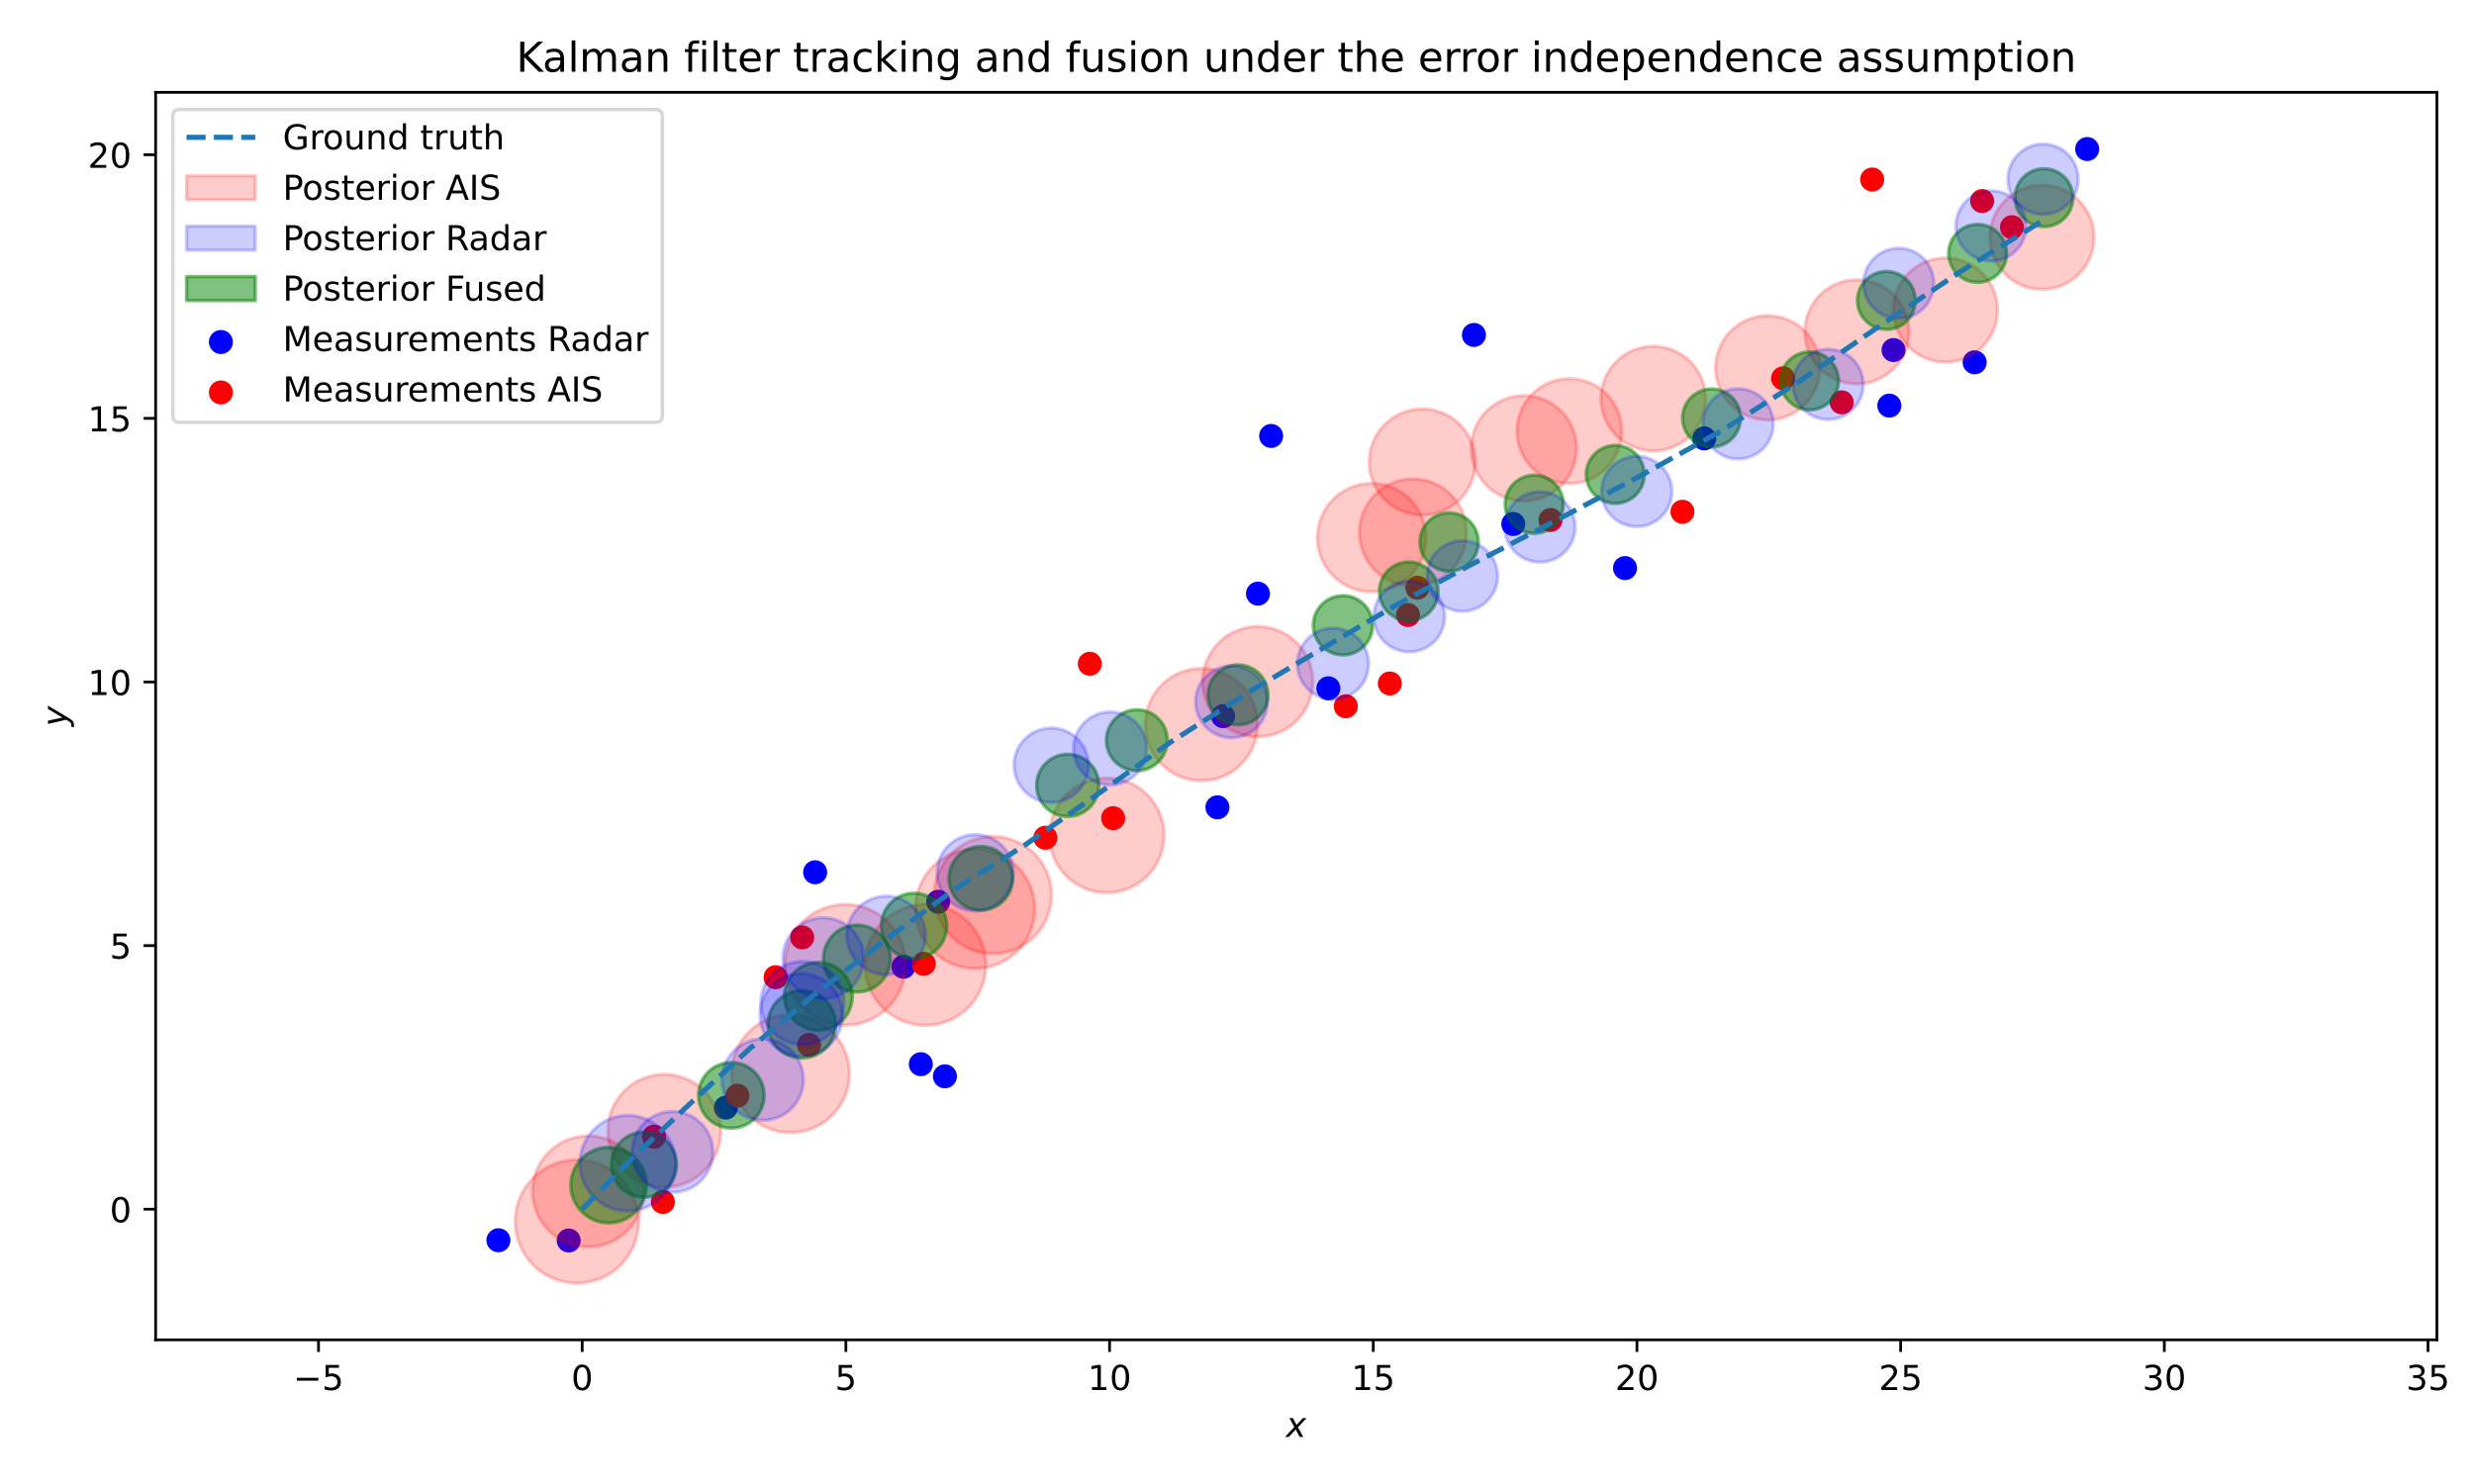 <?xml version="1.0" encoding="utf-8" standalone="no"?>
<!DOCTYPE svg PUBLIC "-//W3C//DTD SVG 1.1//EN"
  "http://www.w3.org/Graphics/SVG/1.1/DTD/svg11.dtd">
<!-- Created with matplotlib (https://matplotlib.org/) -->
<svg height="432pt" version="1.1" viewBox="0 0 720 432" width="720pt" xmlns="http://www.w3.org/2000/svg" xmlns:xlink="http://www.w3.org/1999/xlink">
 <defs>
  <style type="text/css">*{stroke-linecap:butt;stroke-linejoin:round;}</style>
 </defs>
 <g id="figure_1">
  <g id="patch_1">
   <path d="M 0 432 
L 720 432 
L 720 0 
L 0 0 
z
" style="fill:#ffffff;"/>
  </g>
  <g id="axes_1">
   <g id="patch_2">
    <path d="M 45.29 390.04 
L 709.2 390.04 
L 709.2 26.88 
L 45.29 26.88 
z
" style="fill:#ffffff;"/>
   </g>
   <g id="PathCollection_1">
    <defs>
     <path d="M 0 3 
C 0.796 3 1.559 2.684 2.121 2.121 
C 2.684 1.559 3 0.796 3 0 
C 3 -0.796 2.684 -1.559 2.121 -2.121 
C 1.559 -2.684 0.796 -3 0 -3 
C -0.796 -3 -1.559 -2.684 -2.121 -2.121 
C -2.684 -1.559 -3 -0.796 -3 0 
C -3 0.796 -2.684 1.559 -2.121 2.121 
C -1.559 2.684 -0.796 3 0 3 
z
" id="mbf58ea5056" style="stroke:#0000ff;"/>
    </defs>
    <g clip-path="url(#pe146278997)">
     <use style="fill:#0000ff;stroke:#0000ff;" x="165.506" xlink:href="#mbf58ea5056" y="361.12"/>
     <use style="fill:#0000ff;stroke:#0000ff;" x="145.054" xlink:href="#mbf58ea5056" y="361.046"/>
     <use style="fill:#0000ff;stroke:#0000ff;" x="211.241" xlink:href="#mbf58ea5056" y="322.427"/>
     <use style="fill:#0000ff;stroke:#0000ff;" x="267.982" xlink:href="#mbf58ea5056" y="309.789"/>
     <use style="fill:#0000ff;stroke:#0000ff;" x="237.224" xlink:href="#mbf58ea5056" y="253.923"/>
     <use style="fill:#0000ff;stroke:#0000ff;" x="274.996" xlink:href="#mbf58ea5056" y="313.319"/>
     <use style="fill:#0000ff;stroke:#0000ff;" x="273.032" xlink:href="#mbf58ea5056" y="262.503"/>
     <use style="fill:#0000ff;stroke:#0000ff;" x="262.946" xlink:href="#mbf58ea5056" y="281.431"/>
     <use style="fill:#0000ff;stroke:#0000ff;" x="354.309" xlink:href="#mbf58ea5056" y="235.016"/>
     <use style="fill:#0000ff;stroke:#0000ff;" x="366.102" xlink:href="#mbf58ea5056" y="172.817"/>
     <use style="fill:#0000ff;stroke:#0000ff;" x="355.944" xlink:href="#mbf58ea5056" y="208.479"/>
     <use style="fill:#0000ff;stroke:#0000ff;" x="428.951" xlink:href="#mbf58ea5056" y="97.502"/>
     <use style="fill:#0000ff;stroke:#0000ff;" x="386.592" xlink:href="#mbf58ea5056" y="200.37"/>
     <use style="fill:#0000ff;stroke:#0000ff;" x="369.936" xlink:href="#mbf58ea5056" y="126.907"/>
     <use style="fill:#0000ff;stroke:#0000ff;" x="472.925" xlink:href="#mbf58ea5056" y="165.374"/>
     <use style="fill:#0000ff;stroke:#0000ff;" x="440.402" xlink:href="#mbf58ea5056" y="152.54"/>
     <use style="fill:#0000ff;stroke:#0000ff;" x="495.97" xlink:href="#mbf58ea5056" y="127.612"/>
     <use style="fill:#0000ff;stroke:#0000ff;" x="549.846" xlink:href="#mbf58ea5056" y="118.079"/>
     <use style="fill:#0000ff;stroke:#0000ff;" x="551.071" xlink:href="#mbf58ea5056" y="101.905"/>
     <use style="fill:#0000ff;stroke:#0000ff;" x="574.678" xlink:href="#mbf58ea5056" y="105.468"/>
     <use style="fill:#0000ff;stroke:#0000ff;" x="607.428" xlink:href="#mbf58ea5056" y="43.387"/>
    </g>
   </g>
   <g id="PathCollection_2">
    <defs>
     <path d="M 0 3 
C 0.796 3 1.559 2.684 2.121 2.121 
C 2.684 1.559 3 0.796 3 0 
C 3 -0.796 2.684 -1.559 2.121 -2.121 
C 1.559 -2.684 0.796 -3 0 -3 
C -0.796 -3 -1.559 -2.684 -2.121 -2.121 
C -2.684 -1.559 -3 -0.796 -3 0 
C -3 0.796 -2.684 1.559 -2.121 2.121 
C -1.559 2.684 -0.796 3 0 3 
z
" id="me9e7e490eb" style="stroke:#ff0000;"/>
    </defs>
    <g clip-path="url(#pe146278997)">
     <use style="fill:#ff0000;stroke:#ff0000;" x="190.341" xlink:href="#me9e7e490eb" y="330.892"/>
     <use style="fill:#ff0000;stroke:#ff0000;" x="192.915" xlink:href="#me9e7e490eb" y="349.896"/>
     <use style="fill:#ff0000;stroke:#ff0000;" x="235.452" xlink:href="#me9e7e490eb" y="304.177"/>
     <use style="fill:#ff0000;stroke:#ff0000;" x="225.715" xlink:href="#me9e7e490eb" y="284.478"/>
     <use style="fill:#ff0000;stroke:#ff0000;" x="214.587" xlink:href="#me9e7e490eb" y="318.97"/>
     <use style="fill:#ff0000;stroke:#ff0000;" x="233.459" xlink:href="#me9e7e490eb" y="272.885"/>
     <use style="fill:#ff0000;stroke:#ff0000;" x="268.843" xlink:href="#me9e7e490eb" y="280.58"/>
     <use style="fill:#ff0000;stroke:#ff0000;" x="304.228" xlink:href="#me9e7e490eb" y="243.872"/>
     <use style="fill:#ff0000;stroke:#ff0000;" x="317.164" xlink:href="#me9e7e490eb" y="193.221"/>
     <use style="fill:#ff0000;stroke:#ff0000;" x="323.947" xlink:href="#me9e7e490eb" y="238.171"/>
     <use style="fill:#ff0000;stroke:#ff0000;" x="391.668" xlink:href="#me9e7e490eb" y="205.593"/>
     <use style="fill:#ff0000;stroke:#ff0000;" x="404.477" xlink:href="#me9e7e490eb" y="198.962"/>
     <use style="fill:#ff0000;stroke:#ff0000;" x="409.768" xlink:href="#me9e7e490eb" y="179.035"/>
     <use style="fill:#ff0000;stroke:#ff0000;" x="412.495" xlink:href="#me9e7e490eb" y="171.076"/>
     <use style="fill:#ff0000;stroke:#ff0000;" x="451.245" xlink:href="#me9e7e490eb" y="151.368"/>
     <use style="fill:#ff0000;stroke:#ff0000;" x="489.634" xlink:href="#me9e7e490eb" y="148.972"/>
     <use style="fill:#ff0000;stroke:#ff0000;" x="518.94" xlink:href="#me9e7e490eb" y="110.127"/>
     <use style="fill:#ff0000;stroke:#ff0000;" x="535.985" xlink:href="#me9e7e490eb" y="117.126"/>
     <use style="fill:#ff0000;stroke:#ff0000;" x="544.856" xlink:href="#me9e7e490eb" y="52.251"/>
     <use style="fill:#ff0000;stroke:#ff0000;" x="585.54" xlink:href="#me9e7e490eb" y="66.14"/>
     <use style="fill:#ff0000;stroke:#ff0000;" x="576.851" xlink:href="#me9e7e490eb" y="58.521"/>
    </g>
   </g>
   <g id="patch_3">
    <path clip-path="url(#pe146278997)" d="M 167.897 373.533 
C 172.66 373.533 177.229 371.64 180.597 368.272 
C 183.966 364.904 185.858 360.335 185.858 355.571 
C 185.858 350.808 183.966 346.239 180.597 342.87 
C 177.229 339.502 172.66 337.609 167.897 337.609 
C 163.133 337.609 158.564 339.502 155.196 342.87 
C 151.828 346.239 149.935 350.808 149.935 355.571 
C 149.935 360.335 151.828 364.904 155.196 368.272 
C 158.564 371.64 163.133 373.533 167.897 373.533 
z
" style="fill:#ff0000;opacity:0.2;stroke:#ff0000;stroke-linejoin:miter;"/>
   </g>
   <g id="patch_4">
    <path clip-path="url(#pe146278997)" d="M 171.146 362.981 
C 175.432 362.981 179.543 361.278 182.574 358.247 
C 185.605 355.217 187.308 351.106 187.308 346.82 
C 187.308 342.534 185.605 338.423 182.574 335.392 
C 179.543 332.361 175.432 330.658 171.146 330.658 
C 166.86 330.658 162.749 332.361 159.719 335.392 
C 156.688 338.423 154.985 342.534 154.985 346.82 
C 154.985 351.106 156.688 355.217 159.719 358.247 
C 162.749 361.278 166.86 362.981 171.146 362.981 
z
" style="fill:#ff0000;opacity:0.2;stroke:#ff0000;stroke-linejoin:miter;"/>
   </g>
   <g id="patch_5">
    <path clip-path="url(#pe146278997)" d="M 193.332 345.645 
C 197.693 345.645 201.876 343.913 204.959 340.829 
C 208.043 337.746 209.775 333.563 209.775 329.202 
C 209.775 324.841 208.043 320.659 204.959 317.575 
C 201.876 314.491 197.693 312.759 193.332 312.759 
C 188.971 312.759 184.789 314.491 181.705 317.575 
C 178.622 320.659 176.889 324.841 176.889 329.202 
C 176.889 333.563 178.622 337.746 181.705 340.829 
C 184.789 343.913 188.971 345.645 193.332 345.645 
z
" style="fill:#ff0000;opacity:0.2;stroke:#ff0000;stroke-linejoin:miter;"/>
   </g>
   <g id="patch_6">
    <path clip-path="url(#pe146278997)" d="M 230.057 329.703 
C 234.609 329.703 238.976 327.894 242.195 324.675 
C 245.414 321.456 247.223 317.089 247.223 312.537 
C 247.223 307.984 245.414 303.617 242.195 300.398 
C 238.976 297.179 234.609 295.37 230.057 295.37 
C 225.504 295.37 221.137 297.179 217.918 300.398 
C 214.699 303.617 212.89 307.984 212.89 312.537 
C 212.89 317.089 214.699 321.456 217.918 324.675 
C 221.137 327.894 225.504 329.703 230.057 329.703 
z
" style="fill:#ff0000;opacity:0.2;stroke:#ff0000;stroke-linejoin:miter;"/>
   </g>
   <g id="patch_7">
    <path clip-path="url(#pe146278997)" d="M 245.996 298.43 
C 250.658 298.43 255.13 296.577 258.427 293.281 
C 261.724 289.984 263.576 285.512 263.576 280.849 
C 263.576 276.187 261.724 271.715 258.427 268.418 
C 255.13 265.122 250.658 263.269 245.996 263.269 
C 241.334 263.269 236.862 265.122 233.565 268.418 
C 230.268 271.715 228.416 276.187 228.416 280.849 
C 228.416 285.512 230.268 289.984 233.565 293.281 
C 236.862 296.577 241.334 298.43 245.996 298.43 
z
" style="fill:#ff0000;opacity:0.2;stroke:#ff0000;stroke-linejoin:miter;"/>
   </g>
   <g id="patch_8">
    <path clip-path="url(#pe146278997)" d="M 269.318 298.485 
C 273.988 298.485 278.468 296.63 281.77 293.327 
C 285.072 290.025 286.928 285.546 286.928 280.875 
C 286.928 276.205 285.072 271.726 281.77 268.423 
C 278.468 265.121 273.988 263.265 269.318 263.265 
C 264.648 263.265 260.168 265.121 256.866 268.423 
C 253.563 271.726 251.708 276.205 251.708 280.875 
C 251.708 285.546 253.563 290.025 256.866 293.327 
C 260.168 296.63 264.648 298.485 269.318 298.485 
z
" style="fill:#ff0000;opacity:0.2;stroke:#ff0000;stroke-linejoin:miter;"/>
   </g>
   <g id="patch_9">
    <path clip-path="url(#pe146278997)" d="M 283.766 281.948 
C 288.379 281.948 292.803 280.116 296.064 276.854 
C 299.326 273.593 301.158 269.169 301.158 264.556 
C 301.158 259.944 299.326 255.519 296.064 252.258 
C 292.803 248.996 288.379 247.164 283.766 247.164 
C 279.154 247.164 274.73 248.996 271.468 252.258 
C 268.206 255.519 266.374 259.944 266.374 264.556 
C 266.374 269.169 268.206 273.593 271.468 276.854 
C 274.73 280.116 279.154 281.948 283.766 281.948 
z
" style="fill:#ff0000;opacity:0.2;stroke:#ff0000;stroke-linejoin:miter;"/>
   </g>
   <g id="patch_10">
    <path clip-path="url(#pe146278997)" d="M 288.963 277.625 
C 293.487 277.625 297.827 275.828 301.026 272.628 
C 304.225 269.429 306.022 265.09 306.022 260.566 
C 306.022 256.041 304.225 251.702 301.026 248.503 
C 297.827 245.304 293.487 243.506 288.963 243.506 
C 284.439 243.506 280.099 245.304 276.9 248.503 
C 273.701 251.702 271.904 256.041 271.904 260.566 
C 271.904 265.09 273.701 269.429 276.9 272.628 
C 280.099 275.828 284.439 277.625 288.963 277.625 
z
" style="fill:#ff0000;opacity:0.2;stroke:#ff0000;stroke-linejoin:miter;"/>
   </g>
   <g id="patch_11">
    <path clip-path="url(#pe146278997)" d="M 322.107 259.88 
C 326.535 259.88 330.783 258.121 333.914 254.99 
C 337.045 251.859 338.804 247.611 338.804 243.183 
C 338.804 238.755 337.045 234.508 333.914 231.377 
C 330.783 228.246 326.535 226.486 322.107 226.486 
C 317.679 226.486 313.432 228.246 310.301 231.377 
C 307.17 234.508 305.41 238.755 305.41 243.183 
C 305.41 247.611 307.17 251.859 310.301 254.99 
C 313.432 258.121 317.679 259.88 322.107 259.88 
z
" style="fill:#ff0000;opacity:0.2;stroke:#ff0000;stroke-linejoin:miter;"/>
   </g>
   <g id="patch_12">
    <path clip-path="url(#pe146278997)" d="M 349.641 227.284 
C 353.978 227.284 358.137 225.561 361.204 222.495 
C 364.271 219.428 365.994 215.268 365.994 210.931 
C 365.994 206.595 364.271 202.435 361.204 199.368 
C 358.137 196.302 353.978 194.579 349.641 194.579 
C 345.304 194.579 341.144 196.302 338.078 199.368 
C 335.011 202.435 333.288 206.595 333.288 210.931 
C 333.288 215.268 335.011 219.428 338.078 222.495 
C 341.144 225.561 345.304 227.284 349.641 227.284 
z
" style="fill:#ff0000;opacity:0.2;stroke:#ff0000;stroke-linejoin:miter;"/>
   </g>
   <g id="patch_13">
    <path clip-path="url(#pe146278997)" d="M 366.036 214.473 
C 370.292 214.473 374.375 212.782 377.385 209.772 
C 380.395 206.762 382.086 202.679 382.086 198.423 
C 382.086 194.166 380.395 190.083 377.385 187.073 
C 374.375 184.063 370.292 182.372 366.036 182.372 
C 361.779 182.372 357.696 184.063 354.686 187.073 
C 351.676 190.083 349.985 194.166 349.985 198.423 
C 349.985 202.679 351.676 206.762 354.686 209.772 
C 357.696 212.782 361.779 214.473 366.036 214.473 
z
" style="fill:#ff0000;opacity:0.2;stroke:#ff0000;stroke-linejoin:miter;"/>
   </g>
   <g id="patch_14">
    <path clip-path="url(#pe146278997)" d="M 399.183 172.287 
C 403.373 172.287 407.392 170.622 410.355 167.659 
C 413.318 164.696 414.982 160.678 414.982 156.488 
C 414.982 152.298 413.318 148.279 410.355 145.316 
C 407.392 142.353 403.373 140.688 399.183 140.688 
C 394.993 140.688 390.974 142.353 388.011 145.316 
C 385.049 148.279 383.384 152.298 383.384 156.488 
C 383.384 160.678 385.049 164.696 388.011 167.659 
C 390.974 170.622 394.993 172.287 399.183 172.287 
z
" style="fill:#ff0000;opacity:0.2;stroke:#ff0000;stroke-linejoin:miter;"/>
   </g>
   <g id="patch_15">
    <path clip-path="url(#pe146278997)" d="M 411.198 170.606 
C 415.336 170.606 419.304 168.962 422.23 166.037 
C 425.155 163.111 426.799 159.143 426.799 155.005 
C 426.799 150.868 425.155 146.899 422.23 143.974 
C 419.304 141.048 415.336 139.405 411.198 139.405 
C 407.061 139.405 403.093 141.048 400.167 143.974 
C 397.241 146.899 395.598 150.868 395.598 155.005 
C 395.598 159.143 397.241 163.111 400.167 166.037 
C 403.093 168.962 407.061 170.606 411.198 170.606 
z
" style="fill:#ff0000;opacity:0.2;stroke:#ff0000;stroke-linejoin:miter;"/>
   </g>
   <g id="patch_16">
    <path clip-path="url(#pe146278997)" d="M 413.931 149.94 
C 418.029 149.94 421.959 148.312 424.856 145.415 
C 427.754 142.517 429.382 138.587 429.382 134.489 
C 429.382 130.392 427.754 126.461 424.856 123.564 
C 421.959 120.666 418.029 119.038 413.931 119.038 
C 409.833 119.038 405.903 120.666 403.006 123.564 
C 400.108 126.461 398.48 130.392 398.48 134.489 
C 398.48 138.587 400.108 142.517 403.006 145.415 
C 405.903 148.312 409.833 149.94 413.931 149.94 
z
" style="fill:#ff0000;opacity:0.2;stroke:#ff0000;stroke-linejoin:miter;"/>
   </g>
   <g id="patch_17">
    <path clip-path="url(#pe146278997)" d="M 443.484 145.846 
C 447.553 145.846 451.456 144.229 454.333 141.352 
C 457.21 138.475 458.827 134.572 458.827 130.503 
C 458.827 126.434 457.21 122.531 454.333 119.654 
C 451.456 116.777 447.553 115.16 443.484 115.16 
C 439.415 115.16 435.512 116.777 432.635 119.654 
C 429.758 122.531 428.141 126.434 428.141 130.503 
C 428.141 134.572 429.758 138.475 432.635 141.352 
C 435.512 144.229 439.415 145.846 443.484 145.846 
z
" style="fill:#ff0000;opacity:0.2;stroke:#ff0000;stroke-linejoin:miter;"/>
   </g>
   <g id="patch_18">
    <path clip-path="url(#pe146278997)" d="M 456.724 140.753 
C 460.774 140.753 464.658 139.144 467.521 136.281 
C 470.385 133.417 471.993 129.533 471.993 125.484 
C 471.993 121.435 470.385 117.55 467.521 114.687 
C 464.658 111.824 460.774 110.215 456.724 110.215 
C 452.675 110.215 448.791 111.824 445.928 114.687 
C 443.064 117.55 441.456 121.435 441.456 125.484 
C 441.456 129.533 443.064 133.417 445.928 136.281 
C 448.791 139.144 452.675 140.753 456.724 140.753 
z
" style="fill:#ff0000;opacity:0.2;stroke:#ff0000;stroke-linejoin:miter;"/>
   </g>
   <g id="patch_19">
    <path clip-path="url(#pe146278997)" d="M 481.155 131.259 
C 485.192 131.259 489.064 129.655 491.918 126.801 
C 494.773 123.946 496.376 120.074 496.376 116.038 
C 496.376 112.001 494.773 108.129 491.918 105.275 
C 489.064 102.42 485.192 100.816 481.155 100.816 
C 477.119 100.816 473.247 102.42 470.392 105.275 
C 467.538 108.129 465.934 112.001 465.934 116.038 
C 465.934 120.074 467.538 123.946 470.392 126.801 
C 473.247 129.655 477.119 131.259 481.155 131.259 
z
" style="fill:#ff0000;opacity:0.2;stroke:#ff0000;stroke-linejoin:miter;"/>
   </g>
   <g id="patch_20">
    <path clip-path="url(#pe146278997)" d="M 514.48 122.268 
C 518.509 122.268 522.374 120.667 525.223 117.818 
C 528.072 114.969 529.672 111.104 529.672 107.075 
C 529.672 103.046 528.072 99.182 525.223 96.333 
C 522.374 93.484 518.509 91.883 514.48 91.883 
C 510.451 91.883 506.586 93.484 503.737 96.333 
C 500.888 99.182 499.288 103.046 499.288 107.075 
C 499.288 111.104 500.888 114.969 503.737 117.818 
C 506.586 120.667 510.451 122.268 514.48 122.268 
z
" style="fill:#ff0000;opacity:0.2;stroke:#ff0000;stroke-linejoin:miter;"/>
   </g>
   <g id="patch_21">
    <path clip-path="url(#pe146278997)" d="M 540.412 111.765 
C 544.437 111.765 548.297 110.166 551.143 107.32 
C 553.989 104.474 555.588 100.613 555.588 96.588 
C 555.588 92.563 553.989 88.703 551.143 85.857 
C 548.297 83.011 544.437 81.412 540.412 81.412 
C 536.387 81.412 532.527 83.011 529.681 85.857 
C 526.835 88.703 525.235 92.563 525.235 96.588 
C 525.235 100.613 526.835 104.474 529.681 107.32 
C 532.527 110.166 536.387 111.765 540.412 111.765 
z
" style="fill:#ff0000;opacity:0.2;stroke:#ff0000;stroke-linejoin:miter;"/>
   </g>
   <g id="patch_22">
    <path clip-path="url(#pe146278997)" d="M 566.174 105.43 
C 570.197 105.43 574.055 103.832 576.9 100.987 
C 579.744 98.142 581.343 94.284 581.343 90.261 
C 581.343 86.238 579.744 82.38 576.9 79.535 
C 574.055 76.691 570.197 75.092 566.174 75.092 
C 562.151 75.092 558.293 76.691 555.448 79.535 
C 552.604 82.38 551.005 86.238 551.005 90.261 
C 551.005 94.284 552.604 98.142 555.448 100.987 
C 558.293 103.832 562.151 105.43 566.174 105.43 
z
" style="fill:#ff0000;opacity:0.2;stroke:#ff0000;stroke-linejoin:miter;"/>
   </g>
   <g id="patch_23">
    <path clip-path="url(#pe146278997)" d="M 594.27 84.234 
C 598.292 84.234 602.15 82.636 604.994 79.792 
C 607.838 76.948 609.436 73.09 609.436 69.068 
C 609.436 65.046 607.838 61.188 604.994 58.344 
C 602.15 55.5 598.292 53.902 594.27 53.902 
C 590.248 53.902 586.39 55.5 583.546 58.344 
C 580.702 61.188 579.104 65.046 579.104 69.068 
C 579.104 73.09 580.702 76.948 583.546 79.792 
C 586.39 82.636 590.248 84.234 594.27 84.234 
z
" style="fill:#ff0000;opacity:0.2;stroke:#ff0000;stroke-linejoin:miter;"/>
   </g>
   <g id="patch_24">
    <path clip-path="url(#pe146278997)" d="M 177.13 355.998 
C 180.05 355.998 182.85 354.838 184.914 352.773 
C 186.979 350.709 188.138 347.909 188.138 344.989 
C 188.138 342.07 186.979 339.269 184.914 337.205 
C 182.85 335.141 180.05 333.981 177.13 333.981 
C 174.211 333.981 171.41 335.141 169.346 337.205 
C 167.282 339.269 166.122 342.07 166.122 344.989 
C 166.122 347.909 167.282 350.709 169.346 352.773 
C 171.41 354.838 174.211 355.998 177.13 355.998 
z
" style="fill:#008000;opacity:0.5;stroke:#008000;stroke-linejoin:miter;"/>
   </g>
   <g id="patch_25">
    <path clip-path="url(#pe146278997)" d="M 187.421 348.528 
C 189.938 348.528 192.353 347.528 194.133 345.748 
C 195.913 343.968 196.913 341.553 196.913 339.036 
C 196.913 336.519 195.913 334.104 194.133 332.324 
C 192.353 330.544 189.938 329.544 187.421 329.544 
C 184.904 329.544 182.489 330.544 180.709 332.324 
C 178.929 334.104 177.929 336.519 177.929 339.036 
C 177.929 341.553 178.929 343.968 180.709 345.748 
C 182.489 347.528 184.904 348.528 187.421 348.528 
z
" style="fill:#008000;opacity:0.5;stroke:#008000;stroke-linejoin:miter;"/>
   </g>
   <g id="patch_26">
    <path clip-path="url(#pe146278997)" d="M 212.837 328.413 
C 215.372 328.413 217.804 327.405 219.596 325.613 
C 221.389 323.82 222.396 321.389 222.396 318.854 
C 222.396 316.319 221.389 313.887 219.596 312.095 
C 217.804 310.302 215.372 309.295 212.837 309.295 
C 210.302 309.295 207.871 310.302 206.078 312.095 
C 204.286 313.887 203.279 316.319 203.279 318.854 
C 203.279 321.389 204.286 323.82 206.078 325.613 
C 207.871 327.405 210.302 328.413 212.837 328.413 
z
" style="fill:#008000;opacity:0.5;stroke:#008000;stroke-linejoin:miter;"/>
   </g>
   <g id="patch_27">
    <path clip-path="url(#pe146278997)" d="M 233.343 308.019 
C 235.952 308.019 238.454 306.982 240.299 305.137 
C 242.144 303.293 243.18 300.79 243.18 298.181 
C 243.18 295.572 242.144 293.07 240.299 291.225 
C 238.454 289.381 235.952 288.344 233.343 288.344 
C 230.734 288.344 228.232 289.381 226.387 291.225 
C 224.542 293.07 223.506 295.572 223.506 298.181 
C 223.506 300.79 224.542 303.293 226.387 305.137 
C 228.232 306.982 230.734 308.019 233.343 308.019 
z
" style="fill:#008000;opacity:0.5;stroke:#008000;stroke-linejoin:miter;"/>
   </g>
   <g id="patch_28">
    <path clip-path="url(#pe146278997)" d="M 238.168 299.919 
C 240.791 299.919 243.306 298.877 245.161 297.022 
C 247.016 295.167 248.058 292.652 248.058 290.029 
C 248.058 287.406 247.016 284.89 245.161 283.035 
C 243.306 281.18 240.791 280.138 238.168 280.138 
C 235.545 280.138 233.029 281.18 231.174 283.035 
C 229.319 284.89 228.277 287.406 228.277 290.029 
C 228.277 292.652 229.319 295.167 231.174 297.022 
C 233.029 298.877 235.545 299.919 238.168 299.919 
z
" style="fill:#008000;opacity:0.5;stroke:#008000;stroke-linejoin:miter;"/>
   </g>
   <g id="patch_29">
    <path clip-path="url(#pe146278997)" d="M 249.39 288.789 
C 251.976 288.789 254.457 287.762 256.286 285.933 
C 258.115 284.104 259.142 281.623 259.142 279.037 
C 259.142 276.45 258.115 273.97 256.286 272.141 
C 254.457 270.312 251.976 269.284 249.39 269.284 
C 246.803 269.284 244.323 270.312 242.494 272.141 
C 240.665 273.97 239.637 276.45 239.637 279.037 
C 239.637 281.623 240.665 284.104 242.494 285.933 
C 244.323 287.762 246.803 288.789 249.39 288.789 
z
" style="fill:#008000;opacity:0.5;stroke:#008000;stroke-linejoin:miter;"/>
   </g>
   <g id="patch_30">
    <path clip-path="url(#pe146278997)" d="M 266.023 279.061 
C 268.55 279.061 270.973 278.058 272.76 276.271 
C 274.547 274.484 275.551 272.061 275.551 269.534 
C 275.551 267.007 274.547 264.584 272.76 262.797 
C 270.973 261.01 268.55 260.006 266.023 260.006 
C 263.496 260.006 261.073 261.01 259.286 262.797 
C 257.499 264.584 256.496 267.007 256.496 269.534 
C 256.496 272.061 257.499 274.484 259.286 276.271 
C 261.073 278.058 263.496 279.061 266.023 279.061 
z
" style="fill:#008000;opacity:0.5;stroke:#008000;stroke-linejoin:miter;"/>
   </g>
   <g id="patch_31">
    <path clip-path="url(#pe146278997)" d="M 285.442 264.976 
C 287.905 264.976 290.267 263.998 292.008 262.256 
C 293.75 260.515 294.728 258.153 294.728 255.69 
C 294.728 253.227 293.75 250.865 292.008 249.123 
C 290.267 247.382 287.905 246.403 285.442 246.403 
C 282.979 246.403 280.617 247.382 278.876 249.123 
C 277.134 250.865 276.156 253.227 276.156 255.69 
C 276.156 258.153 277.134 260.515 278.876 262.256 
C 280.617 263.998 282.979 264.976 285.442 264.976 
z
" style="fill:#008000;opacity:0.5;stroke:#008000;stroke-linejoin:miter;"/>
   </g>
   <g id="patch_32">
    <path clip-path="url(#pe146278997)" d="M 310.736 237.679 
C 313.14 237.679 315.446 236.724 317.146 235.024 
C 318.846 233.323 319.801 231.017 319.801 228.613 
C 319.801 226.209 318.846 223.903 317.146 222.203 
C 315.446 220.503 313.14 219.548 310.736 219.548 
C 308.332 219.548 306.026 220.503 304.326 222.203 
C 302.626 223.903 301.67 226.209 301.67 228.613 
C 301.67 231.017 302.626 233.323 304.326 235.024 
C 306.026 236.724 308.332 237.679 310.736 237.679 
z
" style="fill:#008000;opacity:0.5;stroke:#008000;stroke-linejoin:miter;"/>
   </g>
   <g id="patch_33">
    <path clip-path="url(#pe146278997)" d="M 330.852 224.362 
C 333.208 224.362 335.467 223.426 337.132 221.761 
C 338.797 220.096 339.733 217.837 339.733 215.482 
C 339.733 213.126 338.797 210.867 337.132 209.202 
C 335.467 207.537 333.208 206.601 330.852 206.601 
C 328.497 206.601 326.238 207.537 324.573 209.202 
C 322.908 210.867 321.972 213.126 321.972 215.482 
C 321.972 217.837 322.908 220.096 324.573 221.761 
C 326.238 223.426 328.497 224.362 330.852 224.362 
z
" style="fill:#008000;opacity:0.5;stroke:#008000;stroke-linejoin:miter;"/>
   </g>
   <g id="patch_34">
    <path clip-path="url(#pe146278997)" d="M 360.304 211.012 
C 362.62 211.012 364.842 210.091 366.481 208.453 
C 368.119 206.815 369.039 204.593 369.039 202.277 
C 369.039 199.96 368.119 197.738 366.481 196.1 
C 364.842 194.462 362.62 193.541 360.304 193.541 
C 357.987 193.541 355.765 194.462 354.127 196.1 
C 352.489 197.738 351.569 199.96 351.569 202.277 
C 351.569 204.593 352.489 206.815 354.127 208.453 
C 355.765 210.091 357.987 211.012 360.304 211.012 
z
" style="fill:#008000;opacity:0.5;stroke:#008000;stroke-linejoin:miter;"/>
   </g>
   <g id="patch_35">
    <path clip-path="url(#pe146278997)" d="M 390.828 190.663 
C 393.116 190.663 395.311 189.754 396.929 188.136 
C 398.547 186.518 399.456 184.323 399.456 182.035 
C 399.456 179.747 398.547 177.552 396.929 175.934 
C 395.311 174.316 393.116 173.407 390.828 173.407 
C 388.54 173.407 386.345 174.316 384.727 175.934 
C 383.109 177.552 382.2 179.747 382.2 182.035 
C 382.2 184.323 383.109 186.518 384.727 188.136 
C 386.345 189.754 388.54 190.663 390.828 190.663 
z
" style="fill:#008000;opacity:0.5;stroke:#008000;stroke-linejoin:miter;"/>
   </g>
   <g id="patch_36">
    <path clip-path="url(#pe146278997)" d="M 409.985 180.695 
C 412.253 180.695 414.429 179.794 416.032 178.19 
C 417.636 176.586 418.537 174.41 418.537 172.142 
C 418.537 169.874 417.636 167.698 416.032 166.094 
C 414.429 164.49 412.253 163.589 409.985 163.589 
C 407.716 163.589 405.541 164.49 403.937 166.094 
C 402.333 167.698 401.432 169.874 401.432 172.142 
C 401.432 174.41 402.333 176.586 403.937 178.19 
C 405.541 179.794 407.716 180.695 409.985 180.695 
z
" style="fill:#008000;opacity:0.5;stroke:#008000;stroke-linejoin:miter;"/>
   </g>
   <g id="patch_37">
    <path clip-path="url(#pe146278997)" d="M 421.737 166.289 
C 423.992 166.289 426.155 165.393 427.75 163.799 
C 429.345 162.204 430.241 160.041 430.241 157.786 
C 430.241 155.531 429.345 153.368 427.75 151.773 
C 426.155 150.179 423.992 149.283 421.737 149.283 
C 419.482 149.283 417.319 150.179 415.725 151.773 
C 414.13 153.368 413.234 155.531 413.234 157.786 
C 413.234 160.041 414.13 162.204 415.725 163.799 
C 417.319 165.393 419.482 166.289 421.737 166.289 
z
" style="fill:#008000;opacity:0.5;stroke:#008000;stroke-linejoin:miter;"/>
   </g>
   <g id="patch_38">
    <path clip-path="url(#pe146278997)" d="M 446.507 155.263 
C 448.754 155.263 450.909 154.37 452.498 152.782 
C 454.086 151.193 454.979 149.038 454.979 146.791 
C 454.979 144.544 454.086 142.389 452.498 140.8 
C 450.909 139.211 448.754 138.318 446.507 138.318 
C 444.26 138.318 442.105 139.211 440.516 140.8 
C 438.927 142.389 438.034 144.544 438.034 146.791 
C 438.034 149.038 438.927 151.193 440.516 152.782 
C 442.105 154.37 444.26 155.263 446.507 155.263 
z
" style="fill:#008000;opacity:0.5;stroke:#008000;stroke-linejoin:miter;"/>
   </g>
   <g id="patch_39">
    <path clip-path="url(#pe146278997)" d="M 470.09 146.551 
C 472.333 146.551 474.483 145.661 476.069 144.075 
C 477.654 142.49 478.545 140.339 478.545 138.097 
C 478.545 135.855 477.654 133.704 476.069 132.119 
C 474.483 130.533 472.333 129.642 470.09 129.642 
C 467.848 129.642 465.698 130.533 464.112 132.119 
C 462.527 133.704 461.636 135.855 461.636 138.097 
C 461.636 140.339 462.527 142.49 464.112 144.075 
C 465.698 145.661 467.848 146.551 470.09 146.551 
z
" style="fill:#008000;opacity:0.5;stroke:#008000;stroke-linejoin:miter;"/>
   </g>
   <g id="patch_40">
    <path clip-path="url(#pe146278997)" d="M 498.107 130.118 
C 500.346 130.118 502.495 129.228 504.078 127.644 
C 505.662 126.06 506.552 123.912 506.552 121.673 
C 506.552 119.433 505.662 117.285 504.078 115.701 
C 502.495 114.117 500.346 113.228 498.107 113.228 
C 495.867 113.228 493.719 114.117 492.135 115.701 
C 490.552 117.285 489.662 119.433 489.662 121.673 
C 489.662 123.912 490.552 126.06 492.135 127.644 
C 493.719 129.228 495.867 130.118 498.107 130.118 
z
" style="fill:#008000;opacity:0.5;stroke:#008000;stroke-linejoin:miter;"/>
   </g>
   <g id="patch_41">
    <path clip-path="url(#pe146278997)" d="M 526.636 119.319 
C 528.875 119.319 531.022 118.43 532.604 116.847 
C 534.187 115.264 535.076 113.117 535.076 110.879 
C 535.076 108.641 534.187 106.494 532.604 104.911 
C 531.022 103.328 528.875 102.439 526.636 102.439 
C 524.398 102.439 522.251 103.328 520.668 104.911 
C 519.085 106.494 518.196 108.641 518.196 110.879 
C 518.196 113.117 519.085 115.264 520.668 116.847 
C 522.251 118.43 524.398 119.319 526.636 119.319 
z
" style="fill:#008000;opacity:0.5;stroke:#008000;stroke-linejoin:miter;"/>
   </g>
   <g id="patch_42">
    <path clip-path="url(#pe146278997)" d="M 548.991 95.901 
C 551.229 95.901 553.375 95.012 554.958 93.429 
C 556.54 91.847 557.429 89.7 557.429 87.463 
C 557.429 85.225 556.54 83.078 554.958 81.496 
C 553.375 79.913 551.229 79.024 548.991 79.024 
C 546.753 79.024 544.607 79.913 543.024 81.496 
C 541.442 83.078 540.553 85.225 540.553 87.463 
C 540.553 89.7 541.442 91.847 543.024 93.429 
C 544.607 95.012 546.753 95.901 548.991 95.901 
z
" style="fill:#008000;opacity:0.5;stroke:#008000;stroke-linejoin:miter;"/>
   </g>
   <g id="patch_43">
    <path clip-path="url(#pe146278997)" d="M 575.539 82.193 
C 577.776 82.193 579.923 81.304 581.505 79.722 
C 583.087 78.14 583.976 75.993 583.976 73.756 
C 583.976 71.518 583.087 69.372 581.505 67.789 
C 579.923 66.207 577.776 65.318 575.539 65.318 
C 573.301 65.318 571.154 66.207 569.572 67.789 
C 567.99 69.372 567.101 71.518 567.101 73.756 
C 567.101 75.993 567.99 78.14 569.572 79.722 
C 571.154 81.304 573.301 82.193 575.539 82.193 
z
" style="fill:#008000;opacity:0.5;stroke:#008000;stroke-linejoin:miter;"/>
   </g>
   <g id="patch_44">
    <path clip-path="url(#pe146278997)" d="M 594.848 65.987 
C 597.085 65.987 599.232 65.098 600.814 63.516 
C 602.396 61.933 603.285 59.787 603.285 57.549 
C 603.285 55.312 602.396 53.165 600.814 51.583 
C 599.232 50.001 597.085 49.112 594.848 49.112 
C 592.61 49.112 590.464 50.001 588.881 51.583 
C 587.299 53.165 586.41 55.312 586.41 57.549 
C 586.41 59.787 587.299 61.933 588.881 63.516 
C 590.464 65.098 592.61 65.987 594.848 65.987 
z
" style="fill:#008000;opacity:0.5;stroke:#008000;stroke-linejoin:miter;"/>
   </g>
   <g id="patch_45">
    <path clip-path="url(#pe146278997)" d="M 169.433 352.004 
C 169.433 352.004 169.433 352.004 169.433 352.004 
C 169.433 352.004 169.433 352.004 169.433 352.004 
C 169.433 352.004 169.433 352.004 169.433 352.004 
C 169.433 352.004 169.433 352.004 169.433 352.004 
C 169.433 352.004 169.433 352.004 169.433 352.004 
C 169.433 352.004 169.433 352.004 169.433 352.004 
C 169.433 352.004 169.433 352.004 169.433 352.004 
C 169.433 352.004 169.433 352.004 169.433 352.004 
z
" style="fill:#ff0000;opacity:0.2;stroke:#ff0000;stroke-linejoin:miter;"/>
   </g>
   <g id="patch_46">
    <path clip-path="url(#pe146278997)" d="M 169.433 352.004 
C 169.433 352.004 169.433 352.004 169.433 352.004 
C 169.433 352.004 169.433 352.004 169.433 352.004 
C 169.433 352.004 169.433 352.004 169.433 352.004 
C 169.433 352.004 169.433 352.004 169.433 352.004 
C 169.433 352.004 169.433 352.004 169.433 352.004 
C 169.433 352.004 169.433 352.004 169.433 352.004 
C 169.433 352.004 169.433 352.004 169.433 352.004 
C 169.433 352.004 169.433 352.004 169.433 352.004 
z
" style="fill:#0000ff;opacity:0.2;stroke:#0000ff;stroke-linejoin:miter;"/>
   </g>
   <g id="patch_47">
    <path clip-path="url(#pe146278997)" d="M 169.433 352.004 
C 169.433 352.004 169.433 352.004 169.433 352.004 
C 169.433 352.004 169.433 352.004 169.433 352.004 
C 169.433 352.004 169.433 352.004 169.433 352.004 
C 169.433 352.004 169.433 352.004 169.433 352.004 
C 169.433 352.004 169.433 352.004 169.433 352.004 
C 169.433 352.004 169.433 352.004 169.433 352.004 
C 169.433 352.004 169.433 352.004 169.433 352.004 
C 169.433 352.004 169.433 352.004 169.433 352.004 
z
" style="fill:#008000;opacity:0.5;stroke:#008000;stroke-linejoin:miter;"/>
   </g>
   <g id="patch_48">
    <path clip-path="url(#pe146278997)" d="M 182.685 352.555 
C 186.38 352.555 189.924 351.087 192.536 348.474 
C 195.149 345.862 196.617 342.318 196.617 338.623 
C 196.617 334.928 195.149 331.384 192.536 328.772 
C 189.924 326.159 186.38 324.691 182.685 324.691 
C 178.99 324.691 175.446 326.159 172.834 328.772 
C 170.221 331.384 168.753 334.928 168.753 338.623 
C 168.753 342.318 170.221 345.862 172.834 348.474 
C 175.446 351.087 178.99 352.555 182.685 352.555 
z
" style="fill:#0000ff;opacity:0.2;stroke:#0000ff;stroke-linejoin:miter;"/>
   </g>
   <g id="patch_49">
    <path clip-path="url(#pe146278997)" d="M 195.714 347.119 
C 198.838 347.119 201.835 345.877 204.044 343.668 
C 206.253 341.459 207.494 338.463 207.494 335.338 
C 207.494 332.214 206.253 329.218 204.044 327.009 
C 201.835 324.8 198.838 323.558 195.714 323.558 
C 192.59 323.558 189.593 324.8 187.384 327.009 
C 185.175 329.218 183.934 332.214 183.934 335.338 
C 183.934 338.463 185.175 341.459 187.384 343.668 
C 189.593 345.877 192.59 347.119 195.714 347.119 
z
" style="fill:#0000ff;opacity:0.2;stroke:#0000ff;stroke-linejoin:miter;"/>
   </g>
   <g id="patch_50">
    <path clip-path="url(#pe146278997)" d="M 221.966 326.131 
C 225.111 326.131 228.128 324.882 230.351 322.658 
C 232.575 320.434 233.825 317.417 233.825 314.272 
C 233.825 311.127 232.575 308.111 230.351 305.887 
C 228.128 303.663 225.111 302.414 221.966 302.414 
C 218.821 302.414 215.804 303.663 213.58 305.887 
C 211.357 308.111 210.107 311.127 210.107 314.272 
C 210.107 317.417 211.357 320.434 213.58 322.658 
C 215.804 324.882 218.821 326.131 221.966 326.131 
z
" style="fill:#0000ff;opacity:0.2;stroke:#0000ff;stroke-linejoin:miter;"/>
   </g>
   <g id="patch_51">
    <path clip-path="url(#pe146278997)" d="M 233.521 304.079 
C 236.731 304.079 239.809 302.804 242.079 300.534 
C 244.348 298.265 245.624 295.186 245.624 291.977 
C 245.624 288.767 244.348 285.689 242.079 283.42 
C 239.809 281.15 236.731 279.875 233.521 279.875 
C 230.312 279.875 227.234 281.15 224.964 283.42 
C 222.695 285.689 221.419 288.767 221.419 291.977 
C 221.419 295.186 222.695 298.265 224.964 300.534 
C 227.234 302.804 230.312 304.079 233.521 304.079 
z
" style="fill:#0000ff;opacity:0.2;stroke:#0000ff;stroke-linejoin:miter;"/>
   </g>
   <g id="patch_52">
    <path clip-path="url(#pe146278997)" d="M 233.189 307.453 
C 236.38 307.453 239.441 306.185 241.698 303.929 
C 243.954 301.672 245.222 298.611 245.222 295.42 
C 245.222 292.228 243.954 289.167 241.698 286.91 
C 239.441 284.654 236.38 283.386 233.189 283.386 
C 229.997 283.386 226.936 284.654 224.679 286.91 
C 222.423 289.167 221.155 292.228 221.155 295.42 
C 221.155 298.611 222.423 301.672 224.679 303.929 
C 226.936 306.185 229.997 307.453 233.189 307.453 
z
" style="fill:#0000ff;opacity:0.2;stroke:#0000ff;stroke-linejoin:miter;"/>
   </g>
   <g id="patch_53">
    <path clip-path="url(#pe146278997)" d="M 239.596 290.698 
C 242.716 290.698 245.709 289.458 247.915 287.251 
C 250.122 285.045 251.361 282.052 251.361 278.932 
C 251.361 275.812 250.122 272.819 247.915 270.612 
C 245.709 268.406 242.716 267.166 239.596 267.166 
C 236.475 267.166 233.483 268.406 231.276 270.612 
C 229.07 272.819 227.83 275.812 227.83 278.932 
C 227.83 282.052 229.07 285.045 231.276 287.251 
C 233.483 289.458 236.475 290.698 239.596 290.698 
z
" style="fill:#0000ff;opacity:0.2;stroke:#0000ff;stroke-linejoin:miter;"/>
   </g>
   <g id="patch_54">
    <path clip-path="url(#pe146278997)" d="M 257.9 283.737 
C 260.933 283.737 263.842 282.532 265.986 280.387 
C 268.13 278.243 269.335 275.334 269.335 272.302 
C 269.335 269.269 268.13 266.36 265.986 264.216 
C 263.842 262.072 260.933 260.867 257.9 260.867 
C 254.868 260.867 251.959 262.072 249.814 264.216 
C 247.67 266.36 246.465 269.269 246.465 272.302 
C 246.465 275.334 247.67 278.243 249.814 280.387 
C 251.959 282.532 254.868 283.737 257.9 283.737 
z
" style="fill:#0000ff;opacity:0.2;stroke:#0000ff;stroke-linejoin:miter;"/>
   </g>
   <g id="patch_55">
    <path clip-path="url(#pe146278997)" d="M 283.805 265.183 
C 286.754 265.183 289.582 264.012 291.667 261.927 
C 293.752 259.842 294.923 257.014 294.923 254.066 
C 294.923 251.117 293.752 248.289 291.667 246.204 
C 289.582 244.119 286.754 242.948 283.805 242.948 
C 280.857 242.948 278.029 244.119 275.944 246.204 
C 273.859 248.289 272.688 251.117 272.688 254.066 
C 272.688 257.014 273.859 259.842 275.944 261.927 
C 278.029 264.012 280.857 265.183 283.805 265.183 
z
" style="fill:#0000ff;opacity:0.2;stroke:#0000ff;stroke-linejoin:miter;"/>
   </g>
   <g id="patch_56">
    <path clip-path="url(#pe146278997)" d="M 305.949 233.611 
C 308.826 233.611 311.585 232.468 313.62 230.434 
C 315.654 228.4 316.797 225.64 316.797 222.763 
C 316.797 219.887 315.654 217.127 313.62 215.093 
C 311.585 213.059 308.826 211.916 305.949 211.916 
C 303.072 211.916 300.313 213.059 298.278 215.093 
C 296.244 217.127 295.101 219.887 295.101 222.763 
C 295.101 225.64 296.244 228.4 298.278 230.434 
C 300.313 232.468 303.072 233.611 305.949 233.611 
z
" style="fill:#0000ff;opacity:0.2;stroke:#0000ff;stroke-linejoin:miter;"/>
   </g>
   <g id="patch_57">
    <path clip-path="url(#pe146278997)" d="M 323.083 228.514 
C 325.904 228.514 328.61 227.393 330.604 225.398 
C 332.599 223.404 333.72 220.698 333.72 217.877 
C 333.72 215.057 332.599 212.351 330.604 210.356 
C 328.61 208.362 325.904 207.241 323.083 207.241 
C 320.263 207.241 317.557 208.362 315.562 210.356 
C 313.568 212.351 312.447 215.057 312.447 217.877 
C 312.447 220.698 313.568 223.404 315.562 225.398 
C 317.557 227.393 320.263 228.514 323.083 228.514 
z
" style="fill:#0000ff;opacity:0.2;stroke:#0000ff;stroke-linejoin:miter;"/>
   </g>
   <g id="patch_58">
    <path clip-path="url(#pe146278997)" d="M 358.419 214.775 
C 361.199 214.775 363.866 213.67 365.831 211.705 
C 367.797 209.739 368.901 207.073 368.901 204.293 
C 368.901 201.513 367.797 198.847 365.831 196.881 
C 363.866 194.916 361.199 193.811 358.419 193.811 
C 355.64 193.811 352.973 194.916 351.008 196.881 
C 349.042 198.847 347.938 201.513 347.938 204.293 
C 347.938 207.073 349.042 209.739 351.008 211.705 
C 352.973 213.67 355.64 214.775 358.419 214.775 
z
" style="fill:#0000ff;opacity:0.2;stroke:#0000ff;stroke-linejoin:miter;"/>
   </g>
   <g id="patch_59">
    <path clip-path="url(#pe146278997)" d="M 387.938 203.612 
C 390.69 203.612 393.33 202.519 395.276 200.573 
C 397.222 198.627 398.315 195.988 398.315 193.236 
C 398.315 190.484 397.222 187.844 395.276 185.898 
C 393.33 183.953 390.69 182.859 387.938 182.859 
C 385.187 182.859 382.547 183.953 380.601 185.898 
C 378.655 187.844 377.562 190.484 377.562 193.236 
C 377.562 195.988 378.655 198.627 380.601 200.573 
C 382.547 202.519 385.187 203.612 387.938 203.612 
z
" style="fill:#0000ff;opacity:0.2;stroke:#0000ff;stroke-linejoin:miter;"/>
   </g>
   <g id="patch_60">
    <path clip-path="url(#pe146278997)" d="M 410.133 189.785 
C 412.867 189.785 415.49 188.699 417.423 186.765 
C 419.357 184.832 420.443 182.209 420.443 179.475 
C 420.443 176.741 419.357 174.118 417.423 172.185 
C 415.49 170.252 412.867 169.165 410.133 169.165 
C 407.399 169.165 404.776 170.252 402.843 172.185 
C 400.91 174.118 399.823 176.741 399.823 179.475 
C 399.823 182.209 400.91 184.832 402.843 186.765 
C 404.776 188.699 407.399 189.785 410.133 189.785 
z
" style="fill:#0000ff;opacity:0.2;stroke:#0000ff;stroke-linejoin:miter;"/>
   </g>
   <g id="patch_61">
    <path clip-path="url(#pe146278997)" d="M 425.596 177.955 
C 428.32 177.955 430.933 176.873 432.859 174.947 
C 434.786 173.021 435.868 170.408 435.868 167.684 
C 435.868 164.96 434.786 162.347 432.859 160.421 
C 430.933 158.495 428.32 157.412 425.596 157.412 
C 422.872 157.412 420.26 158.495 418.333 160.421 
C 416.407 162.347 415.325 164.96 415.325 167.684 
C 415.325 170.408 416.407 173.021 418.333 174.947 
C 420.26 176.873 422.872 177.955 425.596 177.955 
z
" style="fill:#0000ff;opacity:0.2;stroke:#0000ff;stroke-linejoin:miter;"/>
   </g>
   <g id="patch_62">
    <path clip-path="url(#pe146278997)" d="M 448.145 163.662 
C 450.864 163.662 453.471 162.582 455.394 160.659 
C 457.316 158.737 458.396 156.129 458.396 153.41 
C 458.396 150.692 457.316 148.084 455.394 146.161 
C 453.471 144.239 450.864 143.159 448.145 143.159 
C 445.426 143.159 442.818 144.239 440.896 146.161 
C 438.974 148.084 437.893 150.692 437.893 153.41 
C 437.893 156.129 438.974 158.737 440.896 160.659 
C 442.818 162.582 445.426 163.662 448.145 163.662 
z
" style="fill:#0000ff;opacity:0.2;stroke:#0000ff;stroke-linejoin:miter;"/>
   </g>
   <g id="patch_63">
    <path clip-path="url(#pe146278997)" d="M 476.337 153.305 
C 479.054 153.305 481.659 152.225 483.58 150.305 
C 485.5 148.384 486.58 145.779 486.58 143.062 
C 486.58 140.346 485.5 137.741 483.58 135.82 
C 481.659 133.899 479.054 132.82 476.337 132.82 
C 473.621 132.82 471.016 133.899 469.095 135.82 
C 467.174 137.741 466.095 140.346 466.095 143.062 
C 466.095 145.779 467.174 148.384 469.095 150.305 
C 471.016 152.225 473.621 153.305 476.337 153.305 
z
" style="fill:#0000ff;opacity:0.2;stroke:#0000ff;stroke-linejoin:miter;"/>
   </g>
   <g id="patch_64">
    <path clip-path="url(#pe146278997)" d="M 505.852 133.616 
C 508.568 133.616 511.172 132.537 513.092 130.617 
C 515.012 128.697 516.091 126.092 516.091 123.377 
C 516.091 120.661 515.012 118.057 513.092 116.137 
C 511.172 114.216 508.568 113.138 505.852 113.138 
C 503.137 113.138 500.532 114.216 498.612 116.137 
C 496.692 118.057 495.613 120.661 495.613 123.377 
C 495.613 126.092 496.692 128.697 498.612 130.617 
C 500.532 132.537 503.137 133.616 505.852 133.616 
z
" style="fill:#0000ff;opacity:0.2;stroke:#0000ff;stroke-linejoin:miter;"/>
   </g>
   <g id="patch_65">
    <path clip-path="url(#pe146278997)" d="M 532.029 122.122 
C 534.744 122.122 537.348 121.043 539.268 119.123 
C 541.188 117.203 542.267 114.599 542.267 111.883 
C 542.267 109.168 541.188 106.564 539.268 104.644 
C 537.348 102.724 534.744 101.645 532.029 101.645 
C 529.313 101.645 526.709 102.724 524.789 104.644 
C 522.869 106.564 521.79 109.168 521.79 111.883 
C 521.79 114.599 522.869 117.203 524.789 119.123 
C 526.709 121.043 529.313 122.122 532.029 122.122 
z
" style="fill:#0000ff;opacity:0.2;stroke:#0000ff;stroke-linejoin:miter;"/>
   </g>
   <g id="patch_66">
    <path clip-path="url(#pe146278997)" d="M 552.563 92.729 
C 555.278 92.729 557.883 91.65 559.803 89.73 
C 561.723 87.81 562.802 85.206 562.802 82.49 
C 562.802 79.775 561.723 77.171 559.803 75.251 
C 557.883 73.331 555.278 72.252 552.563 72.252 
C 549.848 72.252 547.243 73.331 545.323 75.251 
C 543.403 77.171 542.325 79.775 542.325 82.49 
C 542.325 85.206 543.403 87.81 545.323 89.73 
C 547.243 91.65 549.848 92.729 552.563 92.729 
z
" style="fill:#0000ff;opacity:0.2;stroke:#0000ff;stroke-linejoin:miter;"/>
   </g>
   <g id="patch_67">
    <path clip-path="url(#pe146278997)" d="M 579.447 75.999 
C 582.162 75.999 584.766 74.92 586.686 73 
C 588.606 71.08 589.685 68.475 589.685 65.76 
C 589.685 63.045 588.606 60.44 586.686 58.52 
C 584.766 56.6 582.162 55.521 579.447 55.521 
C 576.731 55.521 574.127 56.6 572.207 58.52 
C 570.287 60.44 569.208 63.045 569.208 65.76 
C 569.208 68.475 570.287 71.08 572.207 73 
C 574.127 74.92 576.731 75.999 579.447 75.999 
z
" style="fill:#0000ff;opacity:0.2;stroke:#0000ff;stroke-linejoin:miter;"/>
   </g>
   <g id="patch_68">
    <path clip-path="url(#pe146278997)" d="M 594.586 62.414 
C 597.302 62.414 599.906 61.336 601.826 59.416 
C 603.746 57.495 604.825 54.891 604.825 52.176 
C 604.825 49.46 603.746 46.856 601.826 44.936 
C 599.906 43.016 597.302 41.937 594.586 41.937 
C 591.871 41.937 589.267 43.016 587.347 44.936 
C 585.427 46.856 584.348 49.46 584.348 52.176 
C 584.348 54.891 585.427 57.495 587.347 59.416 
C 589.267 61.336 591.871 62.414 594.586 62.414 
z
" style="fill:#0000ff;opacity:0.2;stroke:#0000ff;stroke-linejoin:miter;"/>
   </g>
   <g id="matplotlib.axis_1">
    <g id="xtick_1">
     <g id="line2d_1">
      <defs>
       <path d="M 0 0 
L 0 3.5 
" id="m4e4a2cf5f7" style="stroke:#000000;stroke-width:0.8;"/>
      </defs>
      <g>
       <use style="stroke:#000000;stroke-width:0.8;" x="92.693" xlink:href="#m4e4a2cf5f7" y="390.04"/>
      </g>
     </g>
     <g id="text_1">
      <!-- −5 -->
      <g transform="translate(85.322 404.638)scale(0.1 -0.1)">
       <defs>
        <path d="M 10.594 35.5 
L 73.188 35.5 
L 73.188 27.203 
L 10.594 27.203 
z
" id="DejaVuSans-8722"/>
        <path d="M 10.797 72.906 
L 49.516 72.906 
L 49.516 64.594 
L 19.828 64.594 
L 19.828 46.734 
Q 21.969 47.469 24.109 47.828 
Q 26.266 48.188 28.422 48.188 
Q 40.625 48.188 47.75 41.5 
Q 54.891 34.812 54.891 23.391 
Q 54.891 11.625 47.562 5.094 
Q 40.234 -1.422 26.906 -1.422 
Q 22.312 -1.422 17.547 -0.641 
Q 12.797 0.141 7.719 1.703 
L 7.719 11.625 
Q 12.109 9.234 16.797 8.062 
Q 21.484 6.891 26.703 6.891 
Q 35.156 6.891 40.078 11.328 
Q 45.016 15.766 45.016 23.391 
Q 45.016 31 40.078 35.438 
Q 35.156 39.891 26.703 39.891 
Q 22.75 39.891 18.812 39.016 
Q 14.891 38.141 10.797 36.281 
z
" id="DejaVuSans-53"/>
       </defs>
       <use xlink:href="#DejaVuSans-8722"/>
       <use x="83.789" xlink:href="#DejaVuSans-53"/>
      </g>
     </g>
    </g>
    <g id="xtick_2">
     <g id="line2d_2">
      <g>
       <use style="stroke:#000000;stroke-width:0.8;" x="169.433" xlink:href="#m4e4a2cf5f7" y="390.04"/>
      </g>
     </g>
     <g id="text_2">
      <!-- 0 -->
      <g transform="translate(166.252 404.638)scale(0.1 -0.1)">
       <defs>
        <path d="M 31.781 66.406 
Q 24.172 66.406 20.328 58.906 
Q 16.5 51.422 16.5 36.375 
Q 16.5 21.391 20.328 13.891 
Q 24.172 6.391 31.781 6.391 
Q 39.453 6.391 43.281 13.891 
Q 47.125 21.391 47.125 36.375 
Q 47.125 51.422 43.281 58.906 
Q 39.453 66.406 31.781 66.406 
z
M 31.781 74.219 
Q 44.047 74.219 50.516 64.516 
Q 56.984 54.828 56.984 36.375 
Q 56.984 17.969 50.516 8.266 
Q 44.047 -1.422 31.781 -1.422 
Q 19.531 -1.422 13.062 8.266 
Q 6.594 17.969 6.594 36.375 
Q 6.594 54.828 13.062 64.516 
Q 19.531 74.219 31.781 74.219 
z
" id="DejaVuSans-48"/>
       </defs>
       <use xlink:href="#DejaVuSans-48"/>
      </g>
     </g>
    </g>
    <g id="xtick_3">
     <g id="line2d_3">
      <g>
       <use style="stroke:#000000;stroke-width:0.8;" x="246.174" xlink:href="#m4e4a2cf5f7" y="390.04"/>
      </g>
     </g>
     <g id="text_3">
      <!-- 5 -->
      <g transform="translate(242.993 404.638)scale(0.1 -0.1)">
       <use xlink:href="#DejaVuSans-53"/>
      </g>
     </g>
    </g>
    <g id="xtick_4">
     <g id="line2d_4">
      <g>
       <use style="stroke:#000000;stroke-width:0.8;" x="322.914" xlink:href="#m4e4a2cf5f7" y="390.04"/>
      </g>
     </g>
     <g id="text_4">
      <!-- 10 -->
      <g transform="translate(316.552 404.638)scale(0.1 -0.1)">
       <defs>
        <path d="M 12.406 8.297 
L 28.516 8.297 
L 28.516 63.922 
L 10.984 60.406 
L 10.984 69.391 
L 28.422 72.906 
L 38.281 72.906 
L 38.281 8.297 
L 54.391 8.297 
L 54.391 0 
L 12.406 0 
z
" id="DejaVuSans-49"/>
       </defs>
       <use xlink:href="#DejaVuSans-49"/>
       <use x="63.623" xlink:href="#DejaVuSans-48"/>
      </g>
     </g>
    </g>
    <g id="xtick_5">
     <g id="line2d_5">
      <g>
       <use style="stroke:#000000;stroke-width:0.8;" x="399.655" xlink:href="#m4e4a2cf5f7" y="390.04"/>
      </g>
     </g>
     <g id="text_5">
      <!-- 15 -->
      <g transform="translate(393.292 404.638)scale(0.1 -0.1)">
       <use xlink:href="#DejaVuSans-49"/>
       <use x="63.623" xlink:href="#DejaVuSans-53"/>
      </g>
     </g>
    </g>
    <g id="xtick_6">
     <g id="line2d_6">
      <g>
       <use style="stroke:#000000;stroke-width:0.8;" x="476.395" xlink:href="#m4e4a2cf5f7" y="390.04"/>
      </g>
     </g>
     <g id="text_6">
      <!-- 20 -->
      <g transform="translate(470.033 404.638)scale(0.1 -0.1)">
       <defs>
        <path d="M 19.188 8.297 
L 53.609 8.297 
L 53.609 0 
L 7.328 0 
L 7.328 8.297 
Q 12.938 14.109 22.625 23.891 
Q 32.328 33.688 34.812 36.531 
Q 39.547 41.844 41.422 45.531 
Q 43.312 49.219 43.312 52.781 
Q 43.312 58.594 39.234 62.25 
Q 35.156 65.922 28.609 65.922 
Q 23.969 65.922 18.812 64.312 
Q 13.672 62.703 7.812 59.422 
L 7.812 69.391 
Q 13.766 71.781 18.938 73 
Q 24.125 74.219 28.422 74.219 
Q 39.75 74.219 46.484 68.547 
Q 53.219 62.891 53.219 53.422 
Q 53.219 48.922 51.531 44.891 
Q 49.859 40.875 45.406 35.406 
Q 44.188 33.984 37.641 27.219 
Q 31.109 20.453 19.188 8.297 
z
" id="DejaVuSans-50"/>
       </defs>
       <use xlink:href="#DejaVuSans-50"/>
       <use x="63.623" xlink:href="#DejaVuSans-48"/>
      </g>
     </g>
    </g>
    <g id="xtick_7">
     <g id="line2d_7">
      <g>
       <use style="stroke:#000000;stroke-width:0.8;" x="553.136" xlink:href="#m4e4a2cf5f7" y="390.04"/>
      </g>
     </g>
     <g id="text_7">
      <!-- 25 -->
      <g transform="translate(546.773 404.638)scale(0.1 -0.1)">
       <use xlink:href="#DejaVuSans-50"/>
       <use x="63.623" xlink:href="#DejaVuSans-53"/>
      </g>
     </g>
    </g>
    <g id="xtick_8">
     <g id="line2d_8">
      <g>
       <use style="stroke:#000000;stroke-width:0.8;" x="629.876" xlink:href="#m4e4a2cf5f7" y="390.04"/>
      </g>
     </g>
     <g id="text_8">
      <!-- 30 -->
      <g transform="translate(623.513 404.638)scale(0.1 -0.1)">
       <defs>
        <path d="M 40.578 39.312 
Q 47.656 37.797 51.625 33 
Q 55.609 28.219 55.609 21.188 
Q 55.609 10.406 48.188 4.484 
Q 40.766 -1.422 27.094 -1.422 
Q 22.516 -1.422 17.656 -0.516 
Q 12.797 0.391 7.625 2.203 
L 7.625 11.719 
Q 11.719 9.328 16.594 8.109 
Q 21.484 6.891 26.812 6.891 
Q 36.078 6.891 40.938 10.547 
Q 45.797 14.203 45.797 21.188 
Q 45.797 27.641 41.281 31.266 
Q 36.766 34.906 28.719 34.906 
L 20.219 34.906 
L 20.219 43.016 
L 29.109 43.016 
Q 36.375 43.016 40.234 45.922 
Q 44.094 48.828 44.094 54.297 
Q 44.094 59.906 40.109 62.906 
Q 36.141 65.922 28.719 65.922 
Q 24.656 65.922 20.016 65.031 
Q 15.375 64.156 9.812 62.312 
L 9.812 71.094 
Q 15.438 72.656 20.344 73.438 
Q 25.25 74.219 29.594 74.219 
Q 40.828 74.219 47.359 69.109 
Q 53.906 64.016 53.906 55.328 
Q 53.906 49.266 50.438 45.094 
Q 46.969 40.922 40.578 39.312 
z
" id="DejaVuSans-51"/>
       </defs>
       <use xlink:href="#DejaVuSans-51"/>
       <use x="63.623" xlink:href="#DejaVuSans-48"/>
      </g>
     </g>
    </g>
    <g id="xtick_9">
     <g id="line2d_9">
      <g>
       <use style="stroke:#000000;stroke-width:0.8;" x="706.616" xlink:href="#m4e4a2cf5f7" y="390.04"/>
      </g>
     </g>
     <g id="text_9">
      <!-- 35 -->
      <g transform="translate(700.254 404.638)scale(0.1 -0.1)">
       <use xlink:href="#DejaVuSans-51"/>
       <use x="63.623" xlink:href="#DejaVuSans-53"/>
      </g>
     </g>
    </g>
    <g id="text_10">
     <!-- $x$ -->
     <g transform="translate(374.245 418.317)scale(0.1 -0.1)">
      <defs>
       <path d="M 60.016 54.688 
L 34.906 27.875 
L 50.297 0 
L 39.984 0 
L 28.422 21.688 
L 8.297 0 
L -2.594 0 
L 24.312 28.812 
L 10.016 54.688 
L 20.312 54.688 
L 30.812 34.906 
L 49.125 54.688 
z
" id="DejaVuSans-Oblique-120"/>
      </defs>
      <use transform="translate(0 0.312)" xlink:href="#DejaVuSans-Oblique-120"/>
     </g>
    </g>
   </g>
   <g id="matplotlib.axis_2">
    <g id="ytick_1">
     <g id="line2d_10">
      <defs>
       <path d="M 0 0 
L -3.5 0 
" id="m58d834a8fd" style="stroke:#000000;stroke-width:0.8;"/>
      </defs>
      <g>
       <use style="stroke:#000000;stroke-width:0.8;" x="45.29" xlink:href="#m58d834a8fd" y="352.004"/>
      </g>
     </g>
     <g id="text_11">
      <!-- 0 -->
      <g transform="translate(31.927 355.803)scale(0.1 -0.1)">
       <use xlink:href="#DejaVuSans-48"/>
      </g>
     </g>
    </g>
    <g id="ytick_2">
     <g id="line2d_11">
      <g>
       <use style="stroke:#000000;stroke-width:0.8;" x="45.29" xlink:href="#m58d834a8fd" y="275.264"/>
      </g>
     </g>
     <g id="text_12">
      <!-- 5 -->
      <g transform="translate(31.927 279.063)scale(0.1 -0.1)">
       <use xlink:href="#DejaVuSans-53"/>
      </g>
     </g>
    </g>
    <g id="ytick_3">
     <g id="line2d_12">
      <g>
       <use style="stroke:#000000;stroke-width:0.8;" x="45.29" xlink:href="#m58d834a8fd" y="198.523"/>
      </g>
     </g>
     <g id="text_13">
      <!-- 10 -->
      <g transform="translate(25.565 202.323)scale(0.1 -0.1)">
       <use xlink:href="#DejaVuSans-49"/>
       <use x="63.623" xlink:href="#DejaVuSans-48"/>
      </g>
     </g>
    </g>
    <g id="ytick_4">
     <g id="line2d_13">
      <g>
       <use style="stroke:#000000;stroke-width:0.8;" x="45.29" xlink:href="#m58d834a8fd" y="121.783"/>
      </g>
     </g>
     <g id="text_14">
      <!-- 15 -->
      <g transform="translate(25.565 125.582)scale(0.1 -0.1)">
       <use xlink:href="#DejaVuSans-49"/>
       <use x="63.623" xlink:href="#DejaVuSans-53"/>
      </g>
     </g>
    </g>
    <g id="ytick_5">
     <g id="line2d_14">
      <g>
       <use style="stroke:#000000;stroke-width:0.8;" x="45.29" xlink:href="#m58d834a8fd" y="45.043"/>
      </g>
     </g>
     <g id="text_15">
      <!-- 20 -->
      <g transform="translate(25.565 48.842)scale(0.1 -0.1)">
       <use xlink:href="#DejaVuSans-50"/>
       <use x="63.623" xlink:href="#DejaVuSans-48"/>
      </g>
     </g>
    </g>
    <g id="text_16">
     <!-- $y$ -->
     <g transform="translate(19.465 211.46)rotate(-90)scale(0.1 -0.1)">
      <defs>
       <path d="M 24.812 -5.078 
Q 18.562 -15.578 14.625 -18.188 
Q 10.688 -20.797 4.594 -20.797 
L -2.484 -20.797 
L -0.984 -13.281 
L 4.203 -13.281 
Q 7.953 -13.281 10.594 -11.234 
Q 13.234 -9.188 16.5 -3.219 
L 19.281 2 
L 7.172 54.688 
L 16.703 54.688 
L 25.781 12.797 
L 50.875 54.688 
L 60.297 54.688 
z
" id="DejaVuSans-Oblique-121"/>
      </defs>
      <use transform="translate(0 0.312)" xlink:href="#DejaVuSans-Oblique-121"/>
     </g>
    </g>
   </g>
   <g id="line2d_15">
    <path clip-path="url(#pe146278997)" d="M 169.433 352.004 
L 184.593 336.569 
L 200.86 321.239 
L 218.01 305.408 
L 236.938 289.584 
L 257.886 273.453 
L 278.126 258.675 
L 298.102 246.108 
L 319.417 231.217 
L 340.782 215.965 
L 363.841 201.242 
L 385.487 188.384 
L 405.925 176.365 
L 427.014 164.944 
L 451.019 152.464 
L 475.964 139.285 
L 500.889 125.474 
L 523.383 111.206 
L 546.17 95.47 
L 570.466 79.096 
L 595.598 63.516 
" style="fill:none;stroke:#1f77b4;stroke-dasharray:5.55,2.4;stroke-dashoffset:0;stroke-width:1.5;"/>
   </g>
   <g id="patch_69">
    <path d="M 45.29 390.04 
L 45.29 26.88 
" style="fill:none;stroke:#000000;stroke-linecap:square;stroke-linejoin:miter;stroke-width:0.8;"/>
   </g>
   <g id="patch_70">
    <path d="M 709.2 390.04 
L 709.2 26.88 
" style="fill:none;stroke:#000000;stroke-linecap:square;stroke-linejoin:miter;stroke-width:0.8;"/>
   </g>
   <g id="patch_71">
    <path d="M 45.29 390.04 
L 709.2 390.04 
" style="fill:none;stroke:#000000;stroke-linecap:square;stroke-linejoin:miter;stroke-width:0.8;"/>
   </g>
   <g id="patch_72">
    <path d="M 45.29 26.88 
L 709.2 26.88 
" style="fill:none;stroke:#000000;stroke-linecap:square;stroke-linejoin:miter;stroke-width:0.8;"/>
   </g>
   <g id="text_17">
    <!-- Kalman filter tracking and fusion under the error independence assumption -->
    <g transform="translate(150.226 20.88)scale(0.12 -0.12)">
     <defs>
      <path d="M 9.812 72.906 
L 19.672 72.906 
L 19.672 42.094 
L 52.391 72.906 
L 65.094 72.906 
L 28.906 38.922 
L 67.672 0 
L 54.688 0 
L 19.672 35.109 
L 19.672 0 
L 9.812 0 
z
" id="DejaVuSans-75"/>
      <path d="M 34.281 27.484 
Q 23.391 27.484 19.188 25 
Q 14.984 22.516 14.984 16.5 
Q 14.984 11.719 18.141 8.906 
Q 21.297 6.109 26.703 6.109 
Q 34.188 6.109 38.703 11.406 
Q 43.219 16.703 43.219 25.484 
L 43.219 27.484 
z
M 52.203 31.203 
L 52.203 0 
L 43.219 0 
L 43.219 8.297 
Q 40.141 3.328 35.547 0.953 
Q 30.953 -1.422 24.312 -1.422 
Q 15.922 -1.422 10.953 3.297 
Q 6 8.016 6 15.922 
Q 6 25.141 12.172 29.828 
Q 18.359 34.516 30.609 34.516 
L 43.219 34.516 
L 43.219 35.406 
Q 43.219 41.609 39.141 45 
Q 35.062 48.391 27.688 48.391 
Q 23 48.391 18.547 47.266 
Q 14.109 46.141 10.016 43.891 
L 10.016 52.203 
Q 14.938 54.109 19.578 55.047 
Q 24.219 56 28.609 56 
Q 40.484 56 46.344 49.844 
Q 52.203 43.703 52.203 31.203 
z
" id="DejaVuSans-97"/>
      <path d="M 9.422 75.984 
L 18.406 75.984 
L 18.406 0 
L 9.422 0 
z
" id="DejaVuSans-108"/>
      <path d="M 52 44.188 
Q 55.375 50.25 60.062 53.125 
Q 64.75 56 71.094 56 
Q 79.641 56 84.281 50.016 
Q 88.922 44.047 88.922 33.016 
L 88.922 0 
L 79.891 0 
L 79.891 32.719 
Q 79.891 40.578 77.094 44.375 
Q 74.312 48.188 68.609 48.188 
Q 61.625 48.188 57.562 43.547 
Q 53.516 38.922 53.516 30.906 
L 53.516 0 
L 44.484 0 
L 44.484 32.719 
Q 44.484 40.625 41.703 44.406 
Q 38.922 48.188 33.109 48.188 
Q 26.219 48.188 22.156 43.531 
Q 18.109 38.875 18.109 30.906 
L 18.109 0 
L 9.078 0 
L 9.078 54.688 
L 18.109 54.688 
L 18.109 46.188 
Q 21.188 51.219 25.484 53.609 
Q 29.781 56 35.688 56 
Q 41.656 56 45.828 52.969 
Q 50 49.953 52 44.188 
z
" id="DejaVuSans-109"/>
      <path d="M 54.891 33.016 
L 54.891 0 
L 45.906 0 
L 45.906 32.719 
Q 45.906 40.484 42.875 44.328 
Q 39.844 48.188 33.797 48.188 
Q 26.516 48.188 22.312 43.547 
Q 18.109 38.922 18.109 30.906 
L 18.109 0 
L 9.078 0 
L 9.078 54.688 
L 18.109 54.688 
L 18.109 46.188 
Q 21.344 51.125 25.703 53.562 
Q 30.078 56 35.797 56 
Q 45.219 56 50.047 50.172 
Q 54.891 44.344 54.891 33.016 
z
" id="DejaVuSans-110"/>
      <path id="DejaVuSans-32"/>
      <path d="M 37.109 75.984 
L 37.109 68.5 
L 28.516 68.5 
Q 23.688 68.5 21.797 66.547 
Q 19.922 64.594 19.922 59.516 
L 19.922 54.688 
L 34.719 54.688 
L 34.719 47.703 
L 19.922 47.703 
L 19.922 0 
L 10.891 0 
L 10.891 47.703 
L 2.297 47.703 
L 2.297 54.688 
L 10.891 54.688 
L 10.891 58.5 
Q 10.891 67.625 15.141 71.797 
Q 19.391 75.984 28.609 75.984 
z
" id="DejaVuSans-102"/>
      <path d="M 9.422 54.688 
L 18.406 54.688 
L 18.406 0 
L 9.422 0 
z
M 9.422 75.984 
L 18.406 75.984 
L 18.406 64.594 
L 9.422 64.594 
z
" id="DejaVuSans-105"/>
      <path d="M 18.312 70.219 
L 18.312 54.688 
L 36.812 54.688 
L 36.812 47.703 
L 18.312 47.703 
L 18.312 18.016 
Q 18.312 11.328 20.141 9.422 
Q 21.969 7.516 27.594 7.516 
L 36.812 7.516 
L 36.812 0 
L 27.594 0 
Q 17.188 0 13.234 3.875 
Q 9.281 7.766 9.281 18.016 
L 9.281 47.703 
L 2.688 47.703 
L 2.688 54.688 
L 9.281 54.688 
L 9.281 70.219 
z
" id="DejaVuSans-116"/>
      <path d="M 56.203 29.594 
L 56.203 25.203 
L 14.891 25.203 
Q 15.484 15.922 20.484 11.062 
Q 25.484 6.203 34.422 6.203 
Q 39.594 6.203 44.453 7.469 
Q 49.312 8.734 54.109 11.281 
L 54.109 2.781 
Q 49.266 0.734 44.188 -0.344 
Q 39.109 -1.422 33.891 -1.422 
Q 20.797 -1.422 13.156 6.188 
Q 5.516 13.812 5.516 26.812 
Q 5.516 40.234 12.766 48.109 
Q 20.016 56 32.328 56 
Q 43.359 56 49.781 48.891 
Q 56.203 41.797 56.203 29.594 
z
M 47.219 32.234 
Q 47.125 39.594 43.094 43.984 
Q 39.062 48.391 32.422 48.391 
Q 24.906 48.391 20.391 44.141 
Q 15.875 39.891 15.188 32.172 
z
" id="DejaVuSans-101"/>
      <path d="M 41.109 46.297 
Q 39.594 47.172 37.812 47.578 
Q 36.031 48 33.891 48 
Q 26.266 48 22.188 43.047 
Q 18.109 38.094 18.109 28.812 
L 18.109 0 
L 9.078 0 
L 9.078 54.688 
L 18.109 54.688 
L 18.109 46.188 
Q 20.953 51.172 25.484 53.578 
Q 30.031 56 36.531 56 
Q 37.453 56 38.578 55.875 
Q 39.703 55.766 41.062 55.516 
z
" id="DejaVuSans-114"/>
      <path d="M 48.781 52.594 
L 48.781 44.188 
Q 44.969 46.297 41.141 47.344 
Q 37.312 48.391 33.406 48.391 
Q 24.656 48.391 19.812 42.844 
Q 14.984 37.312 14.984 27.297 
Q 14.984 17.281 19.812 11.734 
Q 24.656 6.203 33.406 6.203 
Q 37.312 6.203 41.141 7.25 
Q 44.969 8.297 48.781 10.406 
L 48.781 2.094 
Q 45.016 0.344 40.984 -0.531 
Q 36.969 -1.422 32.422 -1.422 
Q 20.062 -1.422 12.781 6.344 
Q 5.516 14.109 5.516 27.297 
Q 5.516 40.672 12.859 48.328 
Q 20.219 56 33.016 56 
Q 37.156 56 41.109 55.141 
Q 45.062 54.297 48.781 52.594 
z
" id="DejaVuSans-99"/>
      <path d="M 9.078 75.984 
L 18.109 75.984 
L 18.109 31.109 
L 44.922 54.688 
L 56.391 54.688 
L 27.391 29.109 
L 57.625 0 
L 45.906 0 
L 18.109 26.703 
L 18.109 0 
L 9.078 0 
z
" id="DejaVuSans-107"/>
      <path d="M 45.406 27.984 
Q 45.406 37.75 41.375 43.109 
Q 37.359 48.484 30.078 48.484 
Q 22.859 48.484 18.828 43.109 
Q 14.797 37.75 14.797 27.984 
Q 14.797 18.266 18.828 12.891 
Q 22.859 7.516 30.078 7.516 
Q 37.359 7.516 41.375 12.891 
Q 45.406 18.266 45.406 27.984 
z
M 54.391 6.781 
Q 54.391 -7.172 48.188 -13.984 
Q 42 -20.797 29.203 -20.797 
Q 24.469 -20.797 20.266 -20.094 
Q 16.062 -19.391 12.109 -17.922 
L 12.109 -9.188 
Q 16.062 -11.328 19.922 -12.344 
Q 23.781 -13.375 27.781 -13.375 
Q 36.625 -13.375 41.016 -8.766 
Q 45.406 -4.156 45.406 5.172 
L 45.406 9.625 
Q 42.625 4.781 38.281 2.391 
Q 33.938 0 27.875 0 
Q 17.828 0 11.672 7.656 
Q 5.516 15.328 5.516 27.984 
Q 5.516 40.672 11.672 48.328 
Q 17.828 56 27.875 56 
Q 33.938 56 38.281 53.609 
Q 42.625 51.219 45.406 46.391 
L 45.406 54.688 
L 54.391 54.688 
z
" id="DejaVuSans-103"/>
      <path d="M 45.406 46.391 
L 45.406 75.984 
L 54.391 75.984 
L 54.391 0 
L 45.406 0 
L 45.406 8.203 
Q 42.578 3.328 38.25 0.953 
Q 33.938 -1.422 27.875 -1.422 
Q 17.969 -1.422 11.734 6.484 
Q 5.516 14.406 5.516 27.297 
Q 5.516 40.188 11.734 48.094 
Q 17.969 56 27.875 56 
Q 33.938 56 38.25 53.625 
Q 42.578 51.266 45.406 46.391 
z
M 14.797 27.297 
Q 14.797 17.391 18.875 11.75 
Q 22.953 6.109 30.078 6.109 
Q 37.203 6.109 41.297 11.75 
Q 45.406 17.391 45.406 27.297 
Q 45.406 37.203 41.297 42.844 
Q 37.203 48.484 30.078 48.484 
Q 22.953 48.484 18.875 42.844 
Q 14.797 37.203 14.797 27.297 
z
" id="DejaVuSans-100"/>
      <path d="M 8.5 21.578 
L 8.5 54.688 
L 17.484 54.688 
L 17.484 21.922 
Q 17.484 14.156 20.5 10.266 
Q 23.531 6.391 29.594 6.391 
Q 36.859 6.391 41.078 11.031 
Q 45.312 15.672 45.312 23.688 
L 45.312 54.688 
L 54.297 54.688 
L 54.297 0 
L 45.312 0 
L 45.312 8.406 
Q 42.047 3.422 37.719 1 
Q 33.406 -1.422 27.688 -1.422 
Q 18.266 -1.422 13.375 4.438 
Q 8.5 10.297 8.5 21.578 
z
M 31.109 56 
z
" id="DejaVuSans-117"/>
      <path d="M 44.281 53.078 
L 44.281 44.578 
Q 40.484 46.531 36.375 47.5 
Q 32.281 48.484 27.875 48.484 
Q 21.188 48.484 17.844 46.438 
Q 14.5 44.391 14.5 40.281 
Q 14.5 37.156 16.891 35.375 
Q 19.281 33.594 26.516 31.984 
L 29.594 31.297 
Q 39.156 29.25 43.188 25.516 
Q 47.219 21.781 47.219 15.094 
Q 47.219 7.469 41.188 3.016 
Q 35.156 -1.422 24.609 -1.422 
Q 20.219 -1.422 15.453 -0.562 
Q 10.688 0.297 5.422 2 
L 5.422 11.281 
Q 10.406 8.688 15.234 7.391 
Q 20.062 6.109 24.812 6.109 
Q 31.156 6.109 34.562 8.281 
Q 37.984 10.453 37.984 14.406 
Q 37.984 18.062 35.516 20.016 
Q 33.062 21.969 24.703 23.781 
L 21.578 24.516 
Q 13.234 26.266 9.516 29.906 
Q 5.812 33.547 5.812 39.891 
Q 5.812 47.609 11.281 51.797 
Q 16.75 56 26.812 56 
Q 31.781 56 36.172 55.266 
Q 40.578 54.547 44.281 53.078 
z
" id="DejaVuSans-115"/>
      <path d="M 30.609 48.391 
Q 23.391 48.391 19.188 42.75 
Q 14.984 37.109 14.984 27.297 
Q 14.984 17.484 19.156 11.844 
Q 23.344 6.203 30.609 6.203 
Q 37.797 6.203 41.984 11.859 
Q 46.188 17.531 46.188 27.297 
Q 46.188 37.016 41.984 42.703 
Q 37.797 48.391 30.609 48.391 
z
M 30.609 56 
Q 42.328 56 49.016 48.375 
Q 55.719 40.766 55.719 27.297 
Q 55.719 13.875 49.016 6.219 
Q 42.328 -1.422 30.609 -1.422 
Q 18.844 -1.422 12.172 6.219 
Q 5.516 13.875 5.516 27.297 
Q 5.516 40.766 12.172 48.375 
Q 18.844 56 30.609 56 
z
" id="DejaVuSans-111"/>
      <path d="M 54.891 33.016 
L 54.891 0 
L 45.906 0 
L 45.906 32.719 
Q 45.906 40.484 42.875 44.328 
Q 39.844 48.188 33.797 48.188 
Q 26.516 48.188 22.312 43.547 
Q 18.109 38.922 18.109 30.906 
L 18.109 0 
L 9.078 0 
L 9.078 75.984 
L 18.109 75.984 
L 18.109 46.188 
Q 21.344 51.125 25.703 53.562 
Q 30.078 56 35.797 56 
Q 45.219 56 50.047 50.172 
Q 54.891 44.344 54.891 33.016 
z
" id="DejaVuSans-104"/>
      <path d="M 18.109 8.203 
L 18.109 -20.797 
L 9.078 -20.797 
L 9.078 54.688 
L 18.109 54.688 
L 18.109 46.391 
Q 20.953 51.266 25.266 53.625 
Q 29.594 56 35.594 56 
Q 45.562 56 51.781 48.094 
Q 58.016 40.188 58.016 27.297 
Q 58.016 14.406 51.781 6.484 
Q 45.562 -1.422 35.594 -1.422 
Q 29.594 -1.422 25.266 0.953 
Q 20.953 3.328 18.109 8.203 
z
M 48.688 27.297 
Q 48.688 37.203 44.609 42.844 
Q 40.531 48.484 33.406 48.484 
Q 26.266 48.484 22.188 42.844 
Q 18.109 37.203 18.109 27.297 
Q 18.109 17.391 22.188 11.75 
Q 26.266 6.109 33.406 6.109 
Q 40.531 6.109 44.609 11.75 
Q 48.688 17.391 48.688 27.297 
z
" id="DejaVuSans-112"/>
     </defs>
     <use xlink:href="#DejaVuSans-75"/>
     <use x="63.826" xlink:href="#DejaVuSans-97"/>
     <use x="125.105" xlink:href="#DejaVuSans-108"/>
     <use x="152.889" xlink:href="#DejaVuSans-109"/>
     <use x="250.301" xlink:href="#DejaVuSans-97"/>
     <use x="311.58" xlink:href="#DejaVuSans-110"/>
     <use x="374.959" xlink:href="#DejaVuSans-32"/>
     <use x="406.746" xlink:href="#DejaVuSans-102"/>
     <use x="441.951" xlink:href="#DejaVuSans-105"/>
     <use x="469.734" xlink:href="#DejaVuSans-108"/>
     <use x="497.518" xlink:href="#DejaVuSans-116"/>
     <use x="536.727" xlink:href="#DejaVuSans-101"/>
     <use x="598.25" xlink:href="#DejaVuSans-114"/>
     <use x="639.363" xlink:href="#DejaVuSans-32"/>
     <use x="671.15" xlink:href="#DejaVuSans-116"/>
     <use x="710.359" xlink:href="#DejaVuSans-114"/>
     <use x="751.473" xlink:href="#DejaVuSans-97"/>
     <use x="812.752" xlink:href="#DejaVuSans-99"/>
     <use x="867.732" xlink:href="#DejaVuSans-107"/>
     <use x="925.643" xlink:href="#DejaVuSans-105"/>
     <use x="953.426" xlink:href="#DejaVuSans-110"/>
     <use x="1016.805" xlink:href="#DejaVuSans-103"/>
     <use x="1080.281" xlink:href="#DejaVuSans-32"/>
     <use x="1112.068" xlink:href="#DejaVuSans-97"/>
     <use x="1173.348" xlink:href="#DejaVuSans-110"/>
     <use x="1236.727" xlink:href="#DejaVuSans-100"/>
     <use x="1300.203" xlink:href="#DejaVuSans-32"/>
     <use x="1331.99" xlink:href="#DejaVuSans-102"/>
     <use x="1367.195" xlink:href="#DejaVuSans-117"/>
     <use x="1430.574" xlink:href="#DejaVuSans-115"/>
     <use x="1482.674" xlink:href="#DejaVuSans-105"/>
     <use x="1510.457" xlink:href="#DejaVuSans-111"/>
     <use x="1571.639" xlink:href="#DejaVuSans-110"/>
     <use x="1635.018" xlink:href="#DejaVuSans-32"/>
     <use x="1666.805" xlink:href="#DejaVuSans-117"/>
     <use x="1730.184" xlink:href="#DejaVuSans-110"/>
     <use x="1793.562" xlink:href="#DejaVuSans-100"/>
     <use x="1857.039" xlink:href="#DejaVuSans-101"/>
     <use x="1918.562" xlink:href="#DejaVuSans-114"/>
     <use x="1959.676" xlink:href="#DejaVuSans-32"/>
     <use x="1991.463" xlink:href="#DejaVuSans-116"/>
     <use x="2030.672" xlink:href="#DejaVuSans-104"/>
     <use x="2094.051" xlink:href="#DejaVuSans-101"/>
     <use x="2155.574" xlink:href="#DejaVuSans-32"/>
     <use x="2187.361" xlink:href="#DejaVuSans-101"/>
     <use x="2248.885" xlink:href="#DejaVuSans-114"/>
     <use x="2288.248" xlink:href="#DejaVuSans-114"/>
     <use x="2327.111" xlink:href="#DejaVuSans-111"/>
     <use x="2388.293" xlink:href="#DejaVuSans-114"/>
     <use x="2429.406" xlink:href="#DejaVuSans-32"/>
     <use x="2461.193" xlink:href="#DejaVuSans-105"/>
     <use x="2488.977" xlink:href="#DejaVuSans-110"/>
     <use x="2552.355" xlink:href="#DejaVuSans-100"/>
     <use x="2615.832" xlink:href="#DejaVuSans-101"/>
     <use x="2677.355" xlink:href="#DejaVuSans-112"/>
     <use x="2740.832" xlink:href="#DejaVuSans-101"/>
     <use x="2802.355" xlink:href="#DejaVuSans-110"/>
     <use x="2865.734" xlink:href="#DejaVuSans-100"/>
     <use x="2929.211" xlink:href="#DejaVuSans-101"/>
     <use x="2990.734" xlink:href="#DejaVuSans-110"/>
     <use x="3054.113" xlink:href="#DejaVuSans-99"/>
     <use x="3109.094" xlink:href="#DejaVuSans-101"/>
     <use x="3170.617" xlink:href="#DejaVuSans-32"/>
     <use x="3202.404" xlink:href="#DejaVuSans-97"/>
     <use x="3263.684" xlink:href="#DejaVuSans-115"/>
     <use x="3315.783" xlink:href="#DejaVuSans-115"/>
     <use x="3367.883" xlink:href="#DejaVuSans-117"/>
     <use x="3431.262" xlink:href="#DejaVuSans-109"/>
     <use x="3528.674" xlink:href="#DejaVuSans-112"/>
     <use x="3592.15" xlink:href="#DejaVuSans-116"/>
     <use x="3631.359" xlink:href="#DejaVuSans-105"/>
     <use x="3659.143" xlink:href="#DejaVuSans-111"/>
     <use x="3720.324" xlink:href="#DejaVuSans-110"/>
    </g>
   </g>
   <g id="legend_1">
    <g id="patch_73">
     <path d="M 52.29 122.949 
L 190.763 122.949 
Q 192.763 122.949 192.763 120.949 
L 192.763 33.88 
Q 192.763 31.88 190.763 31.88 
L 52.29 31.88 
Q 50.29 31.88 50.29 33.88 
L 50.29 120.949 
Q 50.29 122.949 52.29 122.949 
z
" style="fill:#ffffff;opacity:0.8;stroke:#cccccc;stroke-linejoin:miter;"/>
    </g>
    <g id="line2d_16">
     <path d="M 54.29 39.978 
L 74.29 39.978 
" style="fill:none;stroke:#1f77b4;stroke-dasharray:5.55,2.4;stroke-dashoffset:0;stroke-width:1.5;"/>
    </g>
    <g id="line2d_17"/>
    <g id="text_18">
     <!-- Ground truth -->
     <g transform="translate(82.29 43.478)scale(0.1 -0.1)">
      <defs>
       <path d="M 59.516 10.406 
L 59.516 29.984 
L 43.406 29.984 
L 43.406 38.094 
L 69.281 38.094 
L 69.281 6.781 
Q 63.578 2.734 56.688 0.656 
Q 49.812 -1.422 42 -1.422 
Q 24.906 -1.422 15.25 8.562 
Q 5.609 18.562 5.609 36.375 
Q 5.609 54.25 15.25 64.234 
Q 24.906 74.219 42 74.219 
Q 49.125 74.219 55.547 72.453 
Q 61.969 70.703 67.391 67.281 
L 67.391 56.781 
Q 61.922 61.422 55.766 63.766 
Q 49.609 66.109 42.828 66.109 
Q 29.438 66.109 22.719 58.641 
Q 16.016 51.172 16.016 36.375 
Q 16.016 21.625 22.719 14.156 
Q 29.438 6.688 42.828 6.688 
Q 48.047 6.688 52.141 7.594 
Q 56.25 8.5 59.516 10.406 
z
" id="DejaVuSans-71"/>
      </defs>
      <use xlink:href="#DejaVuSans-71"/>
      <use x="77.49" xlink:href="#DejaVuSans-114"/>
      <use x="116.354" xlink:href="#DejaVuSans-111"/>
      <use x="177.535" xlink:href="#DejaVuSans-117"/>
      <use x="240.914" xlink:href="#DejaVuSans-110"/>
      <use x="304.293" xlink:href="#DejaVuSans-100"/>
      <use x="367.77" xlink:href="#DejaVuSans-32"/>
      <use x="399.557" xlink:href="#DejaVuSans-116"/>
      <use x="438.766" xlink:href="#DejaVuSans-114"/>
      <use x="479.879" xlink:href="#DejaVuSans-117"/>
      <use x="543.258" xlink:href="#DejaVuSans-116"/>
      <use x="582.467" xlink:href="#DejaVuSans-104"/>
     </g>
    </g>
    <g id="patch_74">
     <path d="M 54.29 58.157 
L 74.29 58.157 
L 74.29 51.157 
L 54.29 51.157 
z
" style="fill:#ff0000;opacity:0.2;stroke:#ff0000;stroke-linejoin:miter;"/>
    </g>
    <g id="text_19">
     <!-- Posterior AIS -->
     <g transform="translate(82.29 58.157)scale(0.1 -0.1)">
      <defs>
       <path d="M 19.672 64.797 
L 19.672 37.406 
L 32.078 37.406 
Q 38.969 37.406 42.719 40.969 
Q 46.484 44.531 46.484 51.125 
Q 46.484 57.672 42.719 61.234 
Q 38.969 64.797 32.078 64.797 
z
M 9.812 72.906 
L 32.078 72.906 
Q 44.344 72.906 50.609 67.359 
Q 56.891 61.812 56.891 51.125 
Q 56.891 40.328 50.609 34.812 
Q 44.344 29.297 32.078 29.297 
L 19.672 29.297 
L 19.672 0 
L 9.812 0 
z
" id="DejaVuSans-80"/>
       <path d="M 34.188 63.188 
L 20.797 26.906 
L 47.609 26.906 
z
M 28.609 72.906 
L 39.797 72.906 
L 67.578 0 
L 57.328 0 
L 50.688 18.703 
L 17.828 18.703 
L 11.188 0 
L 0.781 0 
z
" id="DejaVuSans-65"/>
       <path d="M 9.812 72.906 
L 19.672 72.906 
L 19.672 0 
L 9.812 0 
z
" id="DejaVuSans-73"/>
       <path d="M 53.516 70.516 
L 53.516 60.891 
Q 47.906 63.578 42.922 64.891 
Q 37.938 66.219 33.297 66.219 
Q 25.25 66.219 20.875 63.094 
Q 16.5 59.969 16.5 54.203 
Q 16.5 49.359 19.406 46.891 
Q 22.312 44.438 30.422 42.922 
L 36.375 41.703 
Q 47.406 39.594 52.656 34.297 
Q 57.906 29 57.906 20.125 
Q 57.906 9.516 50.797 4.047 
Q 43.703 -1.422 29.984 -1.422 
Q 24.812 -1.422 18.969 -0.25 
Q 13.141 0.922 6.891 3.219 
L 6.891 13.375 
Q 12.891 10.016 18.656 8.297 
Q 24.422 6.594 29.984 6.594 
Q 38.422 6.594 43.016 9.906 
Q 47.609 13.234 47.609 19.391 
Q 47.609 24.75 44.312 27.781 
Q 41.016 30.812 33.5 32.328 
L 27.484 33.5 
Q 16.453 35.688 11.516 40.375 
Q 6.594 45.062 6.594 53.422 
Q 6.594 63.094 13.406 68.656 
Q 20.219 74.219 32.172 74.219 
Q 37.312 74.219 42.625 73.281 
Q 47.953 72.359 53.516 70.516 
z
" id="DejaVuSans-83"/>
      </defs>
      <use xlink:href="#DejaVuSans-80"/>
      <use x="56.678" xlink:href="#DejaVuSans-111"/>
      <use x="117.859" xlink:href="#DejaVuSans-115"/>
      <use x="169.959" xlink:href="#DejaVuSans-116"/>
      <use x="209.168" xlink:href="#DejaVuSans-101"/>
      <use x="270.691" xlink:href="#DejaVuSans-114"/>
      <use x="311.805" xlink:href="#DejaVuSans-105"/>
      <use x="339.588" xlink:href="#DejaVuSans-111"/>
      <use x="400.77" xlink:href="#DejaVuSans-114"/>
      <use x="441.883" xlink:href="#DejaVuSans-32"/>
      <use x="473.67" xlink:href="#DejaVuSans-65"/>
      <use x="542.078" xlink:href="#DejaVuSans-73"/>
      <use x="571.57" xlink:href="#DejaVuSans-83"/>
     </g>
    </g>
    <g id="patch_75">
     <path d="M 54.29 72.835 
L 74.29 72.835 
L 74.29 65.835 
L 54.29 65.835 
z
" style="fill:#0000ff;opacity:0.2;stroke:#0000ff;stroke-linejoin:miter;"/>
    </g>
    <g id="text_20">
     <!-- Posterior Radar -->
     <g transform="translate(82.29 72.835)scale(0.1 -0.1)">
      <defs>
       <path d="M 44.391 34.188 
Q 47.562 33.109 50.562 29.594 
Q 53.562 26.078 56.594 19.922 
L 66.609 0 
L 56 0 
L 46.688 18.703 
Q 43.062 26.031 39.672 28.422 
Q 36.281 30.812 30.422 30.812 
L 19.672 30.812 
L 19.672 0 
L 9.812 0 
L 9.812 72.906 
L 32.078 72.906 
Q 44.578 72.906 50.734 67.672 
Q 56.891 62.453 56.891 51.906 
Q 56.891 45.016 53.688 40.469 
Q 50.484 35.938 44.391 34.188 
z
M 19.672 64.797 
L 19.672 38.922 
L 32.078 38.922 
Q 39.203 38.922 42.844 42.219 
Q 46.484 45.516 46.484 51.906 
Q 46.484 58.297 42.844 61.547 
Q 39.203 64.797 32.078 64.797 
z
" id="DejaVuSans-82"/>
      </defs>
      <use xlink:href="#DejaVuSans-80"/>
      <use x="56.678" xlink:href="#DejaVuSans-111"/>
      <use x="117.859" xlink:href="#DejaVuSans-115"/>
      <use x="169.959" xlink:href="#DejaVuSans-116"/>
      <use x="209.168" xlink:href="#DejaVuSans-101"/>
      <use x="270.691" xlink:href="#DejaVuSans-114"/>
      <use x="311.805" xlink:href="#DejaVuSans-105"/>
      <use x="339.588" xlink:href="#DejaVuSans-111"/>
      <use x="400.77" xlink:href="#DejaVuSans-114"/>
      <use x="441.883" xlink:href="#DejaVuSans-32"/>
      <use x="473.67" xlink:href="#DejaVuSans-82"/>
      <use x="540.902" xlink:href="#DejaVuSans-97"/>
      <use x="602.182" xlink:href="#DejaVuSans-100"/>
      <use x="665.658" xlink:href="#DejaVuSans-97"/>
      <use x="726.938" xlink:href="#DejaVuSans-114"/>
     </g>
    </g>
    <g id="patch_76">
     <path d="M 54.29 87.513 
L 74.29 87.513 
L 74.29 80.513 
L 54.29 80.513 
z
" style="fill:#008000;opacity:0.5;stroke:#008000;stroke-linejoin:miter;"/>
    </g>
    <g id="text_21">
     <!-- Posterior Fused -->
     <g transform="translate(82.29 87.513)scale(0.1 -0.1)">
      <defs>
       <path d="M 9.812 72.906 
L 51.703 72.906 
L 51.703 64.594 
L 19.672 64.594 
L 19.672 43.109 
L 48.578 43.109 
L 48.578 34.812 
L 19.672 34.812 
L 19.672 0 
L 9.812 0 
z
" id="DejaVuSans-70"/>
      </defs>
      <use xlink:href="#DejaVuSans-80"/>
      <use x="56.678" xlink:href="#DejaVuSans-111"/>
      <use x="117.859" xlink:href="#DejaVuSans-115"/>
      <use x="169.959" xlink:href="#DejaVuSans-116"/>
      <use x="209.168" xlink:href="#DejaVuSans-101"/>
      <use x="270.691" xlink:href="#DejaVuSans-114"/>
      <use x="311.805" xlink:href="#DejaVuSans-105"/>
      <use x="339.588" xlink:href="#DejaVuSans-111"/>
      <use x="400.77" xlink:href="#DejaVuSans-114"/>
      <use x="441.883" xlink:href="#DejaVuSans-32"/>
      <use x="473.67" xlink:href="#DejaVuSans-70"/>
      <use x="525.689" xlink:href="#DejaVuSans-117"/>
      <use x="589.068" xlink:href="#DejaVuSans-115"/>
      <use x="641.168" xlink:href="#DejaVuSans-101"/>
      <use x="702.691" xlink:href="#DejaVuSans-100"/>
     </g>
    </g>
    <g id="PathCollection_3">
     <g>
      <use style="fill:#0000ff;stroke:#0000ff;" x="64.29" xlink:href="#mbf58ea5056" y="99.566"/>
     </g>
    </g>
    <g id="text_22">
     <!-- Measurements Radar -->
     <g transform="translate(82.29 102.191)scale(0.1 -0.1)">
      <defs>
       <path d="M 9.812 72.906 
L 24.516 72.906 
L 43.109 23.297 
L 61.812 72.906 
L 76.516 72.906 
L 76.516 0 
L 66.891 0 
L 66.891 64.016 
L 48.094 14.016 
L 38.188 14.016 
L 19.391 64.016 
L 19.391 0 
L 9.812 0 
z
" id="DejaVuSans-77"/>
      </defs>
      <use xlink:href="#DejaVuSans-77"/>
      <use x="86.279" xlink:href="#DejaVuSans-101"/>
      <use x="147.803" xlink:href="#DejaVuSans-97"/>
      <use x="209.082" xlink:href="#DejaVuSans-115"/>
      <use x="261.182" xlink:href="#DejaVuSans-117"/>
      <use x="324.561" xlink:href="#DejaVuSans-114"/>
      <use x="363.424" xlink:href="#DejaVuSans-101"/>
      <use x="424.947" xlink:href="#DejaVuSans-109"/>
      <use x="522.359" xlink:href="#DejaVuSans-101"/>
      <use x="583.883" xlink:href="#DejaVuSans-110"/>
      <use x="647.262" xlink:href="#DejaVuSans-116"/>
      <use x="686.471" xlink:href="#DejaVuSans-115"/>
      <use x="738.57" xlink:href="#DejaVuSans-32"/>
      <use x="770.357" xlink:href="#DejaVuSans-82"/>
      <use x="837.59" xlink:href="#DejaVuSans-97"/>
      <use x="898.869" xlink:href="#DejaVuSans-100"/>
      <use x="962.346" xlink:href="#DejaVuSans-97"/>
      <use x="1023.625" xlink:href="#DejaVuSans-114"/>
     </g>
    </g>
    <g id="PathCollection_4">
     <g>
      <use style="fill:#ff0000;stroke:#ff0000;" x="64.29" xlink:href="#me9e7e490eb" y="114.244"/>
     </g>
    </g>
    <g id="text_23">
     <!-- Measurements AIS -->
     <g transform="translate(82.29 116.869)scale(0.1 -0.1)">
      <use xlink:href="#DejaVuSans-77"/>
      <use x="86.279" xlink:href="#DejaVuSans-101"/>
      <use x="147.803" xlink:href="#DejaVuSans-97"/>
      <use x="209.082" xlink:href="#DejaVuSans-115"/>
      <use x="261.182" xlink:href="#DejaVuSans-117"/>
      <use x="324.561" xlink:href="#DejaVuSans-114"/>
      <use x="363.424" xlink:href="#DejaVuSans-101"/>
      <use x="424.947" xlink:href="#DejaVuSans-109"/>
      <use x="522.359" xlink:href="#DejaVuSans-101"/>
      <use x="583.883" xlink:href="#DejaVuSans-110"/>
      <use x="647.262" xlink:href="#DejaVuSans-116"/>
      <use x="686.471" xlink:href="#DejaVuSans-115"/>
      <use x="738.57" xlink:href="#DejaVuSans-32"/>
      <use x="770.357" xlink:href="#DejaVuSans-65"/>
      <use x="838.766" xlink:href="#DejaVuSans-73"/>
      <use x="868.258" xlink:href="#DejaVuSans-83"/>
     </g>
    </g>
   </g>
  </g>
 </g>
 <defs>
  <clipPath id="pe146278997">
   <rect height="363.16" width="663.91" x="45.29" y="26.88"/>
  </clipPath>
 </defs>
</svg>
